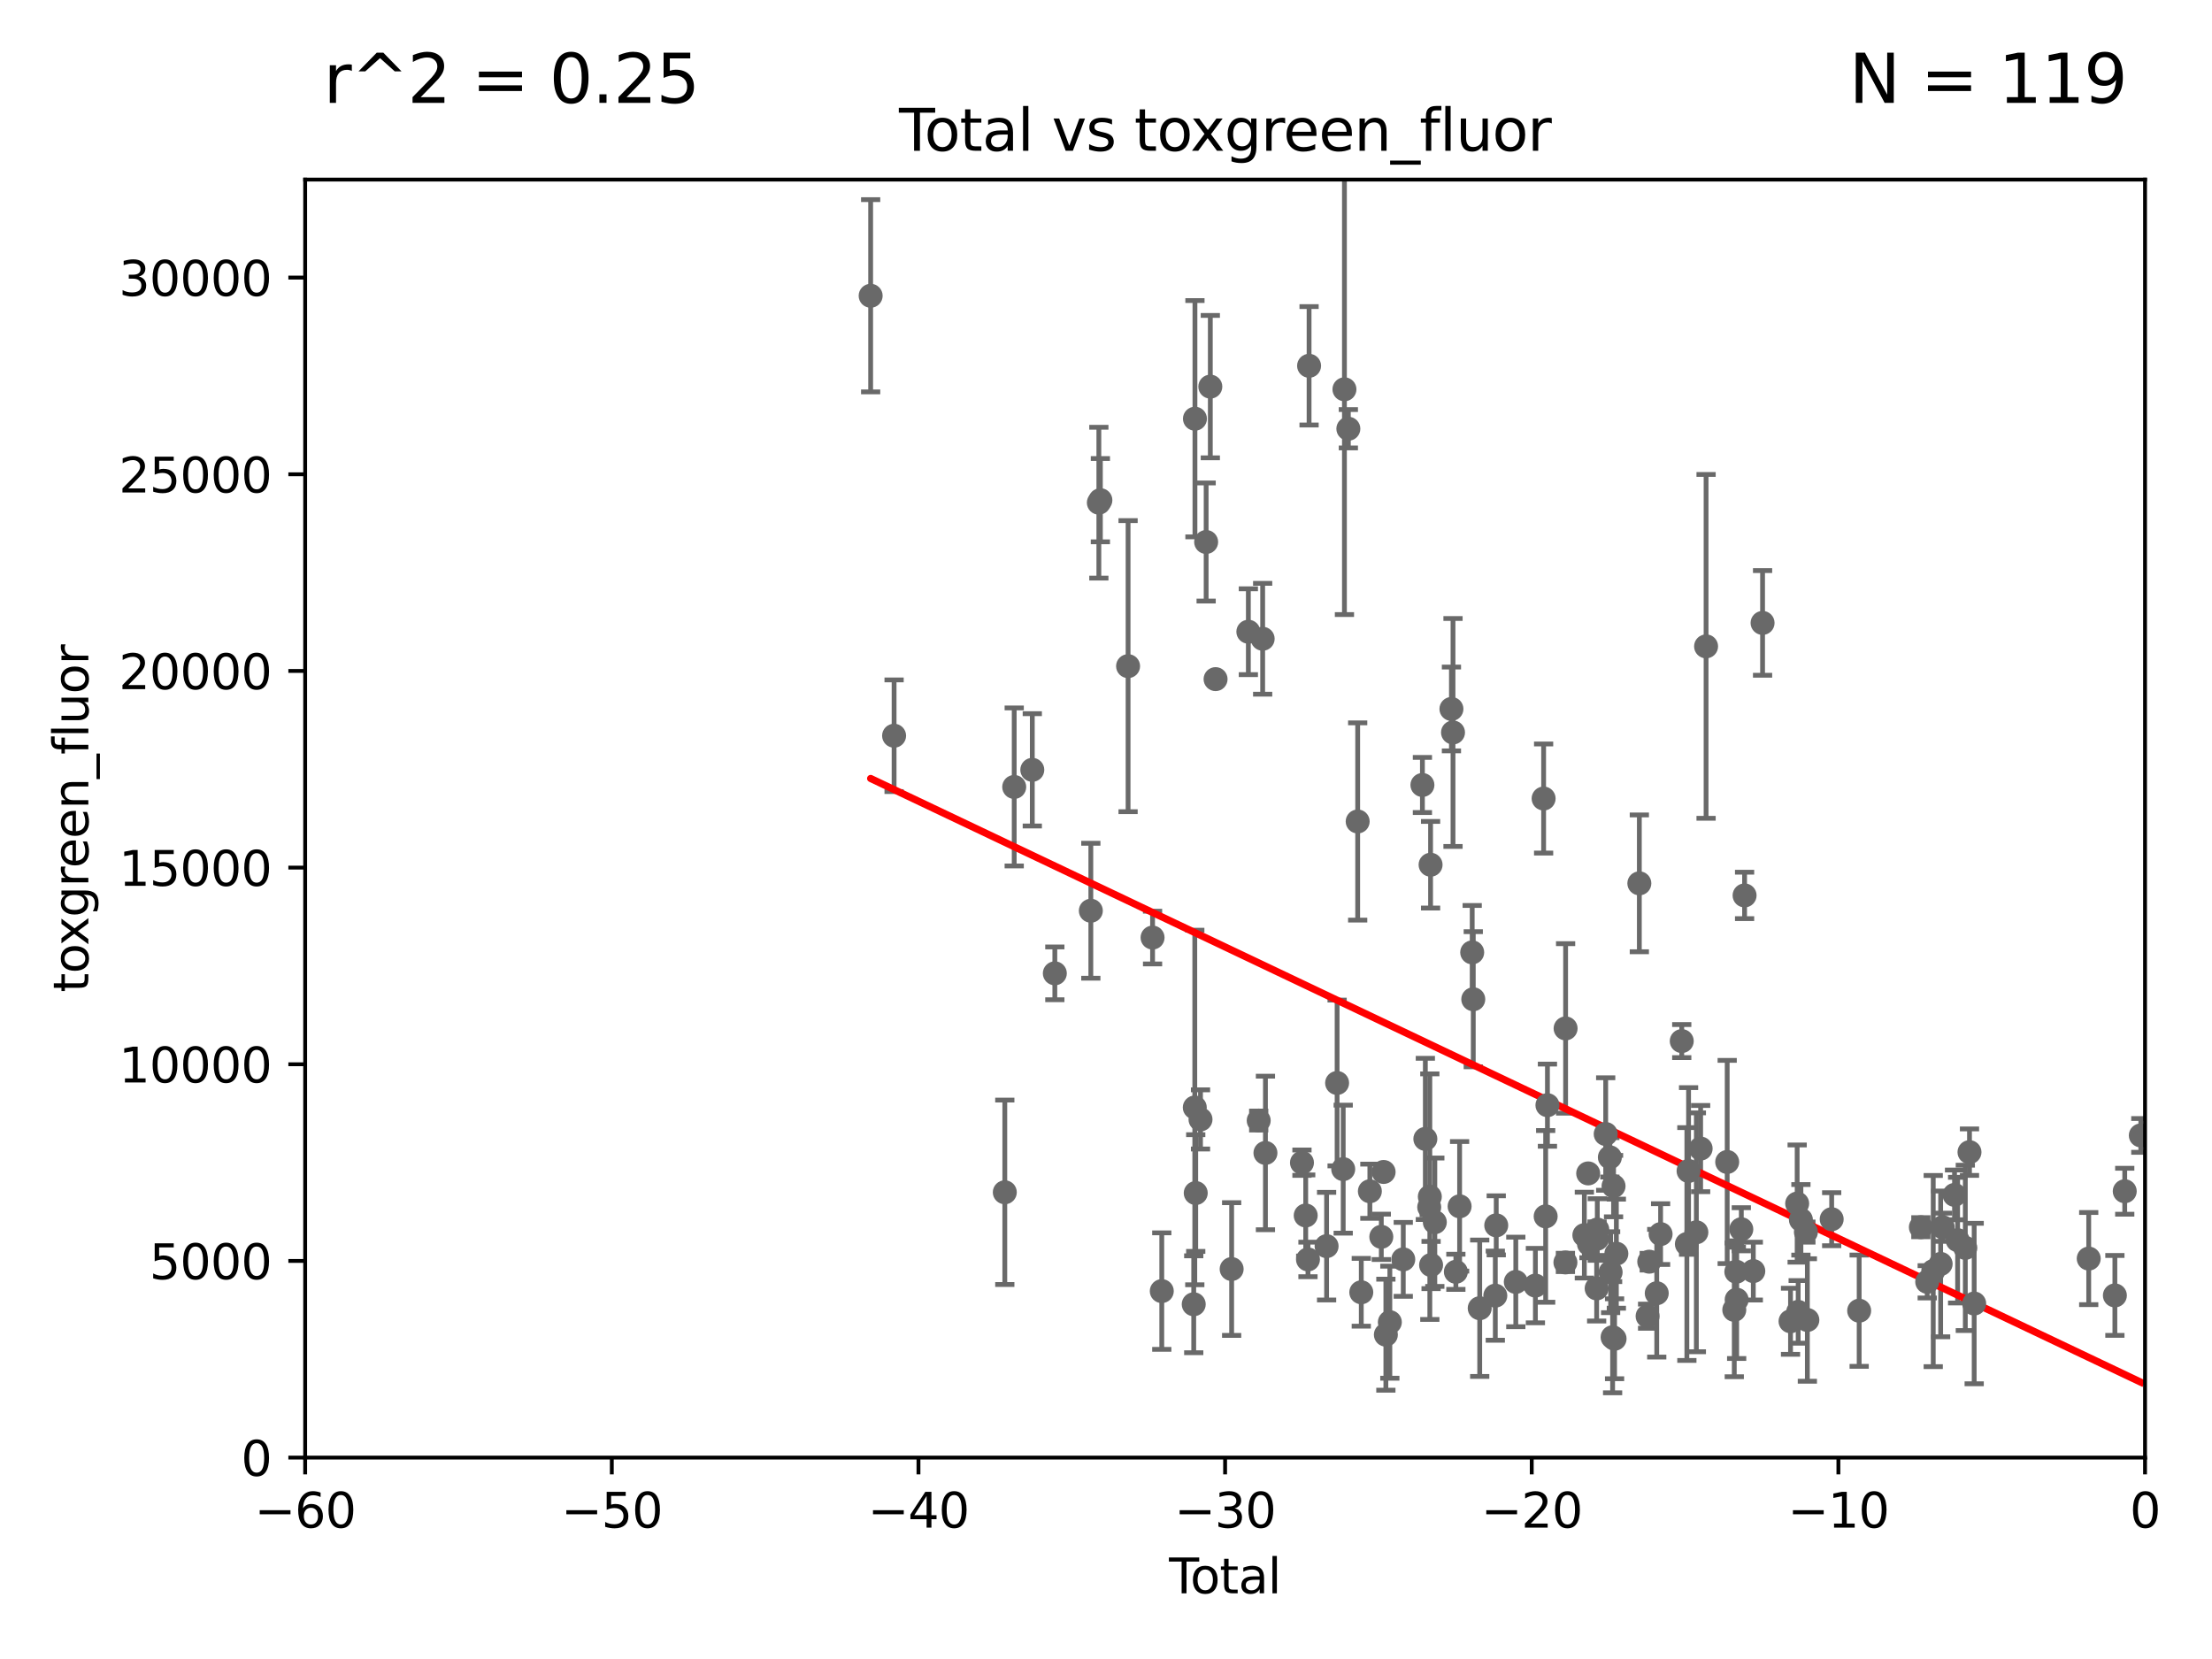 <?xml version="1.0" encoding="utf-8" standalone="no"?>
<!DOCTYPE svg PUBLIC "-//W3C//DTD SVG 1.1//EN"
  "http://www.w3.org/Graphics/SVG/1.1/DTD/svg11.dtd">
<svg xmlns:xlink="http://www.w3.org/1999/xlink" width="460.8pt" height="345.6pt" viewBox="0 0 460.8 345.6" xmlns="http://www.w3.org/2000/svg" version="1.1">
 <defs>
  <style type="text/css">*{stroke-linejoin: round; stroke-linecap: butt}</style>
 </defs>
 <g id="figure_1">
  <g id="patch_1">
   <path d="M 0 345.6 
L 460.8 345.6 
L 460.8 0 
L 0 0 
z
" style="fill: #ffffff"/>
  </g>
  <g id="axes_1">
   <g id="patch_2">
    <path d="M 63.571 303.64 
L 446.85 303.64 
L 446.85 37.411 
L 63.571 37.411 
z
" style="fill: #ffffff"/>
   </g>
   <g id="PathCollection_1">
    <defs>
     <path id="m82c0acfc3a" d="M 0 1.118 
C 0.297 1.118 0.581 1 0.791 0.791 
C 1 0.581 1.118 0.297 1.118 0 
C 1.118 -0.297 1 -0.581 0.791 -0.791 
C 0.581 -1 0.297 -1.118 0 -1.118 
C -0.297 -1.118 -0.581 -1 -0.791 -0.791 
C -1 -0.581 -1.118 -0.297 -1.118 0 
C -1.118 0.297 -1 0.581 -0.791 0.791 
C -0.581 1 -0.297 1.118 0 1.118 
z
" style="stroke: #696969"/>
    </defs>
    <g clip-path="url(#p6362239622)">
     <use xlink:href="#m82c0acfc3a" x="445.969" y="236.528" style="fill: #696969; stroke: #696969"/>
     <use xlink:href="#m82c0acfc3a" x="302.688" y="152.587" style="fill: #696969; stroke: #696969"/>
     <use xlink:href="#m82c0acfc3a" x="303.283" y="264.939" style="fill: #696969; stroke: #696969"/>
     <use xlink:href="#m82c0acfc3a" x="250.087" y="233.194" style="fill: #696969; stroke: #696969"/>
     <use xlink:href="#m82c0acfc3a" x="249.094" y="248.533" style="fill: #696969; stroke: #696969"/>
     <use xlink:href="#m82c0acfc3a" x="248.929" y="87.224" style="fill: #696969; stroke: #696969"/>
     <use xlink:href="#m82c0acfc3a" x="248.897" y="230.708" style="fill: #696969; stroke: #696969"/>
     <use xlink:href="#m82c0acfc3a" x="248.676" y="271.703" style="fill: #696969; stroke: #696969"/>
     <use xlink:href="#m82c0acfc3a" x="304.065" y="251.3" style="fill: #696969; stroke: #696969"/>
     <use xlink:href="#m82c0acfc3a" x="306.686" y="198.398" style="fill: #696969; stroke: #696969"/>
     <use xlink:href="#m82c0acfc3a" x="306.91" y="208.162" style="fill: #696969; stroke: #696969"/>
     <use xlink:href="#m82c0acfc3a" x="308.252" y="272.528" style="fill: #696969; stroke: #696969"/>
     <use xlink:href="#m82c0acfc3a" x="311.5" y="269.909" style="fill: #696969; stroke: #696969"/>
     <use xlink:href="#m82c0acfc3a" x="311.694" y="255.262" style="fill: #696969; stroke: #696969"/>
     <use xlink:href="#m82c0acfc3a" x="242.02" y="268.96" style="fill: #696969; stroke: #696969"/>
     <use xlink:href="#m82c0acfc3a" x="315.769" y="267.05" style="fill: #696969; stroke: #696969"/>
     <use xlink:href="#m82c0acfc3a" x="319.852" y="267.813" style="fill: #696969; stroke: #696969"/>
     <use xlink:href="#m82c0acfc3a" x="321.564" y="166.347" style="fill: #696969; stroke: #696969"/>
     <use xlink:href="#m82c0acfc3a" x="240.101" y="195.312" style="fill: #696969; stroke: #696969"/>
     <use xlink:href="#m82c0acfc3a" x="321.99" y="253.396" style="fill: #696969; stroke: #696969"/>
     <use xlink:href="#m82c0acfc3a" x="322.36" y="230.229" style="fill: #696969; stroke: #696969"/>
     <use xlink:href="#m82c0acfc3a" x="326.144" y="214.236" style="fill: #696969; stroke: #696969"/>
     <use xlink:href="#m82c0acfc3a" x="330.05" y="257.301" style="fill: #696969; stroke: #696969"/>
     <use xlink:href="#m82c0acfc3a" x="330.848" y="244.442" style="fill: #696969; stroke: #696969"/>
     <use xlink:href="#m82c0acfc3a" x="331.015" y="259.13" style="fill: #696969; stroke: #696969"/>
     <use xlink:href="#m82c0acfc3a" x="332.612" y="268.399" style="fill: #696969; stroke: #696969"/>
     <use xlink:href="#m82c0acfc3a" x="332.706" y="258.052" style="fill: #696969; stroke: #696969"/>
     <use xlink:href="#m82c0acfc3a" x="235" y="138.771" style="fill: #696969; stroke: #696969"/>
     <use xlink:href="#m82c0acfc3a" x="251.262" y="112.907" style="fill: #696969; stroke: #696969"/>
     <use xlink:href="#m82c0acfc3a" x="252.132" y="80.541" style="fill: #696969; stroke: #696969"/>
     <use xlink:href="#m82c0acfc3a" x="302.36" y="147.686" style="fill: #696969; stroke: #696969"/>
     <use xlink:href="#m82c0acfc3a" x="298.901" y="254.609" style="fill: #696969; stroke: #696969"/>
     <use xlink:href="#m82c0acfc3a" x="278.544" y="225.604" style="fill: #696969; stroke: #696969"/>
     <use xlink:href="#m82c0acfc3a" x="279.816" y="243.55" style="fill: #696969; stroke: #696969"/>
     <use xlink:href="#m82c0acfc3a" x="280.072" y="81.098" style="fill: #696969; stroke: #696969"/>
     <use xlink:href="#m82c0acfc3a" x="280.887" y="89.315" style="fill: #696969; stroke: #696969"/>
     <use xlink:href="#m82c0acfc3a" x="272.706" y="76.203" style="fill: #696969; stroke: #696969"/>
     <use xlink:href="#m82c0acfc3a" x="272.475" y="262.364" style="fill: #696969; stroke: #696969"/>
     <use xlink:href="#m82c0acfc3a" x="272.003" y="253.207" style="fill: #696969; stroke: #696969"/>
     <use xlink:href="#m82c0acfc3a" x="271.223" y="242.209" style="fill: #696969; stroke: #696969"/>
     <use xlink:href="#m82c0acfc3a" x="282.83" y="171.128" style="fill: #696969; stroke: #696969"/>
     <use xlink:href="#m82c0acfc3a" x="283.58" y="269.208" style="fill: #696969; stroke: #696969"/>
     <use xlink:href="#m82c0acfc3a" x="285.368" y="248.159" style="fill: #696969; stroke: #696969"/>
     <use xlink:href="#m82c0acfc3a" x="287.751" y="257.655" style="fill: #696969; stroke: #696969"/>
     <use xlink:href="#m82c0acfc3a" x="288.231" y="244.141" style="fill: #696969; stroke: #696969"/>
     <use xlink:href="#m82c0acfc3a" x="332.747" y="256.134" style="fill: #696969; stroke: #696969"/>
     <use xlink:href="#m82c0acfc3a" x="263.615" y="240.179" style="fill: #696969; stroke: #696969"/>
     <use xlink:href="#m82c0acfc3a" x="288.702" y="278.042" style="fill: #696969; stroke: #696969"/>
     <use xlink:href="#m82c0acfc3a" x="262.211" y="233.43" style="fill: #696969; stroke: #696969"/>
     <use xlink:href="#m82c0acfc3a" x="289.531" y="275.436" style="fill: #696969; stroke: #696969"/>
     <use xlink:href="#m82c0acfc3a" x="260.055" y="131.6" style="fill: #696969; stroke: #696969"/>
     <use xlink:href="#m82c0acfc3a" x="292.327" y="262.351" style="fill: #696969; stroke: #696969"/>
     <use xlink:href="#m82c0acfc3a" x="296.315" y="163.527" style="fill: #696969; stroke: #696969"/>
     <use xlink:href="#m82c0acfc3a" x="256.574" y="264.365" style="fill: #696969; stroke: #696969"/>
     <use xlink:href="#m82c0acfc3a" x="296.926" y="237.254" style="fill: #696969; stroke: #696969"/>
     <use xlink:href="#m82c0acfc3a" x="297.733" y="251.477" style="fill: #696969; stroke: #696969"/>
     <use xlink:href="#m82c0acfc3a" x="297.859" y="249.289" style="fill: #696969; stroke: #696969"/>
     <use xlink:href="#m82c0acfc3a" x="298.016" y="180.139" style="fill: #696969; stroke: #696969"/>
     <use xlink:href="#m82c0acfc3a" x="298.121" y="263.528" style="fill: #696969; stroke: #696969"/>
     <use xlink:href="#m82c0acfc3a" x="253.226" y="141.474" style="fill: #696969; stroke: #696969"/>
     <use xlink:href="#m82c0acfc3a" x="263.035" y="133.067" style="fill: #696969; stroke: #696969"/>
     <use xlink:href="#m82c0acfc3a" x="334.495" y="236.236" style="fill: #696969; stroke: #696969"/>
     <use xlink:href="#m82c0acfc3a" x="326.104" y="262.988" style="fill: #696969; stroke: #696969"/>
     <use xlink:href="#m82c0acfc3a" x="362.747" y="256.075" style="fill: #696969; stroke: #696969"/>
     <use xlink:href="#m82c0acfc3a" x="376.2" y="256.665" style="fill: #696969; stroke: #696969"/>
     <use xlink:href="#m82c0acfc3a" x="375.164" y="254.107" style="fill: #696969; stroke: #696969"/>
     <use xlink:href="#m82c0acfc3a" x="374.593" y="273.289" style="fill: #696969; stroke: #696969"/>
     <use xlink:href="#m82c0acfc3a" x="374.382" y="250.723" style="fill: #696969; stroke: #696969"/>
     <use xlink:href="#m82c0acfc3a" x="373" y="275.246" style="fill: #696969; stroke: #696969"/>
     <use xlink:href="#m82c0acfc3a" x="367.176" y="129.766" style="fill: #696969; stroke: #696969"/>
     <use xlink:href="#m82c0acfc3a" x="376.507" y="274.977" style="fill: #696969; stroke: #696969"/>
     <use xlink:href="#m82c0acfc3a" x="365.245" y="264.79" style="fill: #696969; stroke: #696969"/>
     <use xlink:href="#m82c0acfc3a" x="335.364" y="241.093" style="fill: #696969; stroke: #696969"/>
     <use xlink:href="#m82c0acfc3a" x="361.779" y="270.748" style="fill: #696969; stroke: #696969"/>
     <use xlink:href="#m82c0acfc3a" x="361.709" y="264.925" style="fill: #696969; stroke: #696969"/>
     <use xlink:href="#m82c0acfc3a" x="209.319" y="248.374" style="fill: #696969; stroke: #696969"/>
     <use xlink:href="#m82c0acfc3a" x="361.282" y="272.869" style="fill: #696969; stroke: #696969"/>
     <use xlink:href="#m82c0acfc3a" x="359.807" y="242.059" style="fill: #696969; stroke: #696969"/>
     <use xlink:href="#m82c0acfc3a" x="363.429" y="186.533" style="fill: #696969; stroke: #696969"/>
     <use xlink:href="#m82c0acfc3a" x="211.279" y="163.937" style="fill: #696969; stroke: #696969"/>
     <use xlink:href="#m82c0acfc3a" x="381.573" y="253.983" style="fill: #696969; stroke: #696969"/>
     <use xlink:href="#m82c0acfc3a" x="400.151" y="255.65" style="fill: #696969; stroke: #696969"/>
     <use xlink:href="#m82c0acfc3a" x="442.623" y="248.157" style="fill: #696969; stroke: #696969"/>
     <use xlink:href="#m82c0acfc3a" x="440.569" y="269.861" style="fill: #696969; stroke: #696969"/>
     <use xlink:href="#m82c0acfc3a" x="435.119" y="262.185" style="fill: #696969; stroke: #696969"/>
     <use xlink:href="#m82c0acfc3a" x="411.259" y="271.55" style="fill: #696969; stroke: #696969"/>
     <use xlink:href="#m82c0acfc3a" x="410.281" y="240.015" style="fill: #696969; stroke: #696969"/>
     <use xlink:href="#m82c0acfc3a" x="409.412" y="259.956" style="fill: #696969; stroke: #696969"/>
     <use xlink:href="#m82c0acfc3a" x="387.298" y="273.043" style="fill: #696969; stroke: #696969"/>
     <use xlink:href="#m82c0acfc3a" x="181.373" y="61.614" style="fill: #696969; stroke: #696969"/>
     <use xlink:href="#m82c0acfc3a" x="407.166" y="248.92" style="fill: #696969; stroke: #696969"/>
     <use xlink:href="#m82c0acfc3a" x="404.709" y="255.657" style="fill: #696969; stroke: #696969"/>
     <use xlink:href="#m82c0acfc3a" x="186.256" y="153.265" style="fill: #696969; stroke: #696969"/>
     <use xlink:href="#m82c0acfc3a" x="404.273" y="263.297" style="fill: #696969; stroke: #696969"/>
     <use xlink:href="#m82c0acfc3a" x="402.729" y="264.785" style="fill: #696969; stroke: #696969"/>
     <use xlink:href="#m82c0acfc3a" x="401.474" y="267.025" style="fill: #696969; stroke: #696969"/>
     <use xlink:href="#m82c0acfc3a" x="407.808" y="258.348" style="fill: #696969; stroke: #696969"/>
     <use xlink:href="#m82c0acfc3a" x="215.047" y="160.369" style="fill: #696969; stroke: #696969"/>
     <use xlink:href="#m82c0acfc3a" x="276.354" y="259.598" style="fill: #696969; stroke: #696969"/>
     <use xlink:href="#m82c0acfc3a" x="354.273" y="239.269" style="fill: #696969; stroke: #696969"/>
     <use xlink:href="#m82c0acfc3a" x="229.229" y="104.195" style="fill: #696969; stroke: #696969"/>
     <use xlink:href="#m82c0acfc3a" x="335.522" y="265.024" style="fill: #696969; stroke: #696969"/>
     <use xlink:href="#m82c0acfc3a" x="228.911" y="104.719" style="fill: #696969; stroke: #696969"/>
     <use xlink:href="#m82c0acfc3a" x="227.24" y="189.723" style="fill: #696969; stroke: #696969"/>
     <use xlink:href="#m82c0acfc3a" x="335.936" y="278.562" style="fill: #696969; stroke: #696969"/>
     <use xlink:href="#m82c0acfc3a" x="336.132" y="247.088" style="fill: #696969; stroke: #696969"/>
     <use xlink:href="#m82c0acfc3a" x="336.346" y="278.888" style="fill: #696969; stroke: #696969"/>
     <use xlink:href="#m82c0acfc3a" x="336.718" y="261.162" style="fill: #696969; stroke: #696969"/>
     <use xlink:href="#m82c0acfc3a" x="341.505" y="184.016" style="fill: #696969; stroke: #696969"/>
     <use xlink:href="#m82c0acfc3a" x="343.226" y="274.183" style="fill: #696969; stroke: #696969"/>
     <use xlink:href="#m82c0acfc3a" x="343.568" y="262.831" style="fill: #696969; stroke: #696969"/>
     <use xlink:href="#m82c0acfc3a" x="355.407" y="134.651" style="fill: #696969; stroke: #696969"/>
     <use xlink:href="#m82c0acfc3a" x="345.933" y="257.085" style="fill: #696969; stroke: #696969"/>
     <use xlink:href="#m82c0acfc3a" x="350.339" y="216.876" style="fill: #696969; stroke: #696969"/>
     <use xlink:href="#m82c0acfc3a" x="345.131" y="269.406" style="fill: #696969; stroke: #696969"/>
     <use xlink:href="#m82c0acfc3a" x="351.406" y="259.154" style="fill: #696969; stroke: #696969"/>
     <use xlink:href="#m82c0acfc3a" x="353.384" y="256.709" style="fill: #696969; stroke: #696969"/>
     <use xlink:href="#m82c0acfc3a" x="351.76" y="243.935" style="fill: #696969; stroke: #696969"/>
     <use xlink:href="#m82c0acfc3a" x="219.741" y="202.764" style="fill: #696969; stroke: #696969"/>
    </g>
   </g>
   <g id="matplotlib.axis_1">
    <g id="xtick_1">
     <g id="line2d_1">
      <defs>
       <path id="m3417cad865" d="M 0 0 
L 0 3.5 
" style="stroke: #000000; stroke-width: 0.8"/>
      </defs>
      <g>
       <use xlink:href="#m3417cad865" x="63.571" y="303.64" style="stroke: #000000; stroke-width: 0.8"/>
      </g>
     </g>
     <g id="text_1">
      <!-- −60 -->
      <g transform="translate(53.019 318.238)scale(0.1 -0.1)">
       <defs>
        <path id="DejaVuSans-2212" d="M 678 2272 
L 4684 2272 
L 4684 1741 
L 678 1741 
L 678 2272 
z
" transform="scale(0.016)"/>
        <path id="DejaVuSans-36" d="M 2113 2584 
Q 1688 2584 1439 2293 
Q 1191 2003 1191 1497 
Q 1191 994 1439 701 
Q 1688 409 2113 409 
Q 2538 409 2786 701 
Q 3034 994 3034 1497 
Q 3034 2003 2786 2293 
Q 2538 2584 2113 2584 
z
M 3366 4563 
L 3366 3988 
Q 3128 4100 2886 4159 
Q 2644 4219 2406 4219 
Q 1781 4219 1451 3797 
Q 1122 3375 1075 2522 
Q 1259 2794 1537 2939 
Q 1816 3084 2150 3084 
Q 2853 3084 3261 2657 
Q 3669 2231 3669 1497 
Q 3669 778 3244 343 
Q 2819 -91 2113 -91 
Q 1303 -91 875 529 
Q 447 1150 447 2328 
Q 447 3434 972 4092 
Q 1497 4750 2381 4750 
Q 2619 4750 2861 4703 
Q 3103 4656 3366 4563 
z
" transform="scale(0.016)"/>
        <path id="DejaVuSans-30" d="M 2034 4250 
Q 1547 4250 1301 3770 
Q 1056 3291 1056 2328 
Q 1056 1369 1301 889 
Q 1547 409 2034 409 
Q 2525 409 2770 889 
Q 3016 1369 3016 2328 
Q 3016 3291 2770 3770 
Q 2525 4250 2034 4250 
z
M 2034 4750 
Q 2819 4750 3233 4129 
Q 3647 3509 3647 2328 
Q 3647 1150 3233 529 
Q 2819 -91 2034 -91 
Q 1250 -91 836 529 
Q 422 1150 422 2328 
Q 422 3509 836 4129 
Q 1250 4750 2034 4750 
z
" transform="scale(0.016)"/>
       </defs>
       <use xlink:href="#DejaVuSans-2212"/>
       <use xlink:href="#DejaVuSans-36" x="83.789"/>
       <use xlink:href="#DejaVuSans-30" x="147.412"/>
      </g>
     </g>
    </g>
    <g id="xtick_2">
     <g id="line2d_2">
      <g>
       <use xlink:href="#m3417cad865" x="127.451" y="303.64" style="stroke: #000000; stroke-width: 0.8"/>
      </g>
     </g>
     <g id="text_2">
      <!-- −50 -->
      <g transform="translate(116.899 318.238)scale(0.1 -0.1)">
       <defs>
        <path id="DejaVuSans-35" d="M 691 4666 
L 3169 4666 
L 3169 4134 
L 1269 4134 
L 1269 2991 
Q 1406 3038 1543 3061 
Q 1681 3084 1819 3084 
Q 2600 3084 3056 2656 
Q 3513 2228 3513 1497 
Q 3513 744 3044 326 
Q 2575 -91 1722 -91 
Q 1428 -91 1123 -41 
Q 819 9 494 109 
L 494 744 
Q 775 591 1075 516 
Q 1375 441 1709 441 
Q 2250 441 2565 725 
Q 2881 1009 2881 1497 
Q 2881 1984 2565 2268 
Q 2250 2553 1709 2553 
Q 1456 2553 1204 2497 
Q 953 2441 691 2322 
L 691 4666 
z
" transform="scale(0.016)"/>
       </defs>
       <use xlink:href="#DejaVuSans-2212"/>
       <use xlink:href="#DejaVuSans-35" x="83.789"/>
       <use xlink:href="#DejaVuSans-30" x="147.412"/>
      </g>
     </g>
    </g>
    <g id="xtick_3">
     <g id="line2d_3">
      <g>
       <use xlink:href="#m3417cad865" x="191.331" y="303.64" style="stroke: #000000; stroke-width: 0.8"/>
      </g>
     </g>
     <g id="text_3">
      <!-- −40 -->
      <g transform="translate(180.778 318.238)scale(0.1 -0.1)">
       <defs>
        <path id="DejaVuSans-34" d="M 2419 4116 
L 825 1625 
L 2419 1625 
L 2419 4116 
z
M 2253 4666 
L 3047 4666 
L 3047 1625 
L 3713 1625 
L 3713 1100 
L 3047 1100 
L 3047 0 
L 2419 0 
L 2419 1100 
L 313 1100 
L 313 1709 
L 2253 4666 
z
" transform="scale(0.016)"/>
       </defs>
       <use xlink:href="#DejaVuSans-2212"/>
       <use xlink:href="#DejaVuSans-34" x="83.789"/>
       <use xlink:href="#DejaVuSans-30" x="147.412"/>
      </g>
     </g>
    </g>
    <g id="xtick_4">
     <g id="line2d_4">
      <g>
       <use xlink:href="#m3417cad865" x="255.211" y="303.64" style="stroke: #000000; stroke-width: 0.8"/>
      </g>
     </g>
     <g id="text_4">
      <!-- −30 -->
      <g transform="translate(244.658 318.238)scale(0.1 -0.1)">
       <defs>
        <path id="DejaVuSans-33" d="M 2597 2516 
Q 3050 2419 3304 2112 
Q 3559 1806 3559 1356 
Q 3559 666 3084 287 
Q 2609 -91 1734 -91 
Q 1441 -91 1130 -33 
Q 819 25 488 141 
L 488 750 
Q 750 597 1062 519 
Q 1375 441 1716 441 
Q 2309 441 2620 675 
Q 2931 909 2931 1356 
Q 2931 1769 2642 2001 
Q 2353 2234 1838 2234 
L 1294 2234 
L 1294 2753 
L 1863 2753 
Q 2328 2753 2575 2939 
Q 2822 3125 2822 3475 
Q 2822 3834 2567 4026 
Q 2313 4219 1838 4219 
Q 1578 4219 1281 4162 
Q 984 4106 628 3988 
L 628 4550 
Q 988 4650 1302 4700 
Q 1616 4750 1894 4750 
Q 2613 4750 3031 4423 
Q 3450 4097 3450 3541 
Q 3450 3153 3228 2886 
Q 3006 2619 2597 2516 
z
" transform="scale(0.016)"/>
       </defs>
       <use xlink:href="#DejaVuSans-2212"/>
       <use xlink:href="#DejaVuSans-33" x="83.789"/>
       <use xlink:href="#DejaVuSans-30" x="147.412"/>
      </g>
     </g>
    </g>
    <g id="xtick_5">
     <g id="line2d_5">
      <g>
       <use xlink:href="#m3417cad865" x="319.09" y="303.64" style="stroke: #000000; stroke-width: 0.8"/>
      </g>
     </g>
     <g id="text_5">
      <!-- −20 -->
      <g transform="translate(308.538 318.238)scale(0.1 -0.1)">
       <defs>
        <path id="DejaVuSans-32" d="M 1228 531 
L 3431 531 
L 3431 0 
L 469 0 
L 469 531 
Q 828 903 1448 1529 
Q 2069 2156 2228 2338 
Q 2531 2678 2651 2914 
Q 2772 3150 2772 3378 
Q 2772 3750 2511 3984 
Q 2250 4219 1831 4219 
Q 1534 4219 1204 4116 
Q 875 4013 500 3803 
L 500 4441 
Q 881 4594 1212 4672 
Q 1544 4750 1819 4750 
Q 2544 4750 2975 4387 
Q 3406 4025 3406 3419 
Q 3406 3131 3298 2873 
Q 3191 2616 2906 2266 
Q 2828 2175 2409 1742 
Q 1991 1309 1228 531 
z
" transform="scale(0.016)"/>
       </defs>
       <use xlink:href="#DejaVuSans-2212"/>
       <use xlink:href="#DejaVuSans-32" x="83.789"/>
       <use xlink:href="#DejaVuSans-30" x="147.412"/>
      </g>
     </g>
    </g>
    <g id="xtick_6">
     <g id="line2d_6">
      <g>
       <use xlink:href="#m3417cad865" x="382.97" y="303.64" style="stroke: #000000; stroke-width: 0.8"/>
      </g>
     </g>
     <g id="text_6">
      <!-- −10 -->
      <g transform="translate(372.418 318.238)scale(0.1 -0.1)">
       <defs>
        <path id="DejaVuSans-31" d="M 794 531 
L 1825 531 
L 1825 4091 
L 703 3866 
L 703 4441 
L 1819 4666 
L 2450 4666 
L 2450 531 
L 3481 531 
L 3481 0 
L 794 0 
L 794 531 
z
" transform="scale(0.016)"/>
       </defs>
       <use xlink:href="#DejaVuSans-2212"/>
       <use xlink:href="#DejaVuSans-31" x="83.789"/>
       <use xlink:href="#DejaVuSans-30" x="147.412"/>
      </g>
     </g>
    </g>
    <g id="xtick_7">
     <g id="line2d_7">
      <g>
       <use xlink:href="#m3417cad865" x="446.85" y="303.64" style="stroke: #000000; stroke-width: 0.8"/>
      </g>
     </g>
     <g id="text_7">
      <!-- 0 -->
      <g transform="translate(443.669 318.238)scale(0.1 -0.1)">
       <use xlink:href="#DejaVuSans-30"/>
      </g>
     </g>
    </g>
    <g id="text_8">
     <!-- Total -->
     <g transform="translate(243.534 331.917)scale(0.1 -0.1)">
      <defs>
       <path id="DejaVuSans-54" d="M -19 4666 
L 3928 4666 
L 3928 4134 
L 2272 4134 
L 2272 0 
L 1638 0 
L 1638 4134 
L -19 4134 
L -19 4666 
z
" transform="scale(0.016)"/>
       <path id="DejaVuSans-6f" d="M 1959 3097 
Q 1497 3097 1228 2736 
Q 959 2375 959 1747 
Q 959 1119 1226 758 
Q 1494 397 1959 397 
Q 2419 397 2687 759 
Q 2956 1122 2956 1747 
Q 2956 2369 2687 2733 
Q 2419 3097 1959 3097 
z
M 1959 3584 
Q 2709 3584 3137 3096 
Q 3566 2609 3566 1747 
Q 3566 888 3137 398 
Q 2709 -91 1959 -91 
Q 1206 -91 779 398 
Q 353 888 353 1747 
Q 353 2609 779 3096 
Q 1206 3584 1959 3584 
z
" transform="scale(0.016)"/>
       <path id="DejaVuSans-74" d="M 1172 4494 
L 1172 3500 
L 2356 3500 
L 2356 3053 
L 1172 3053 
L 1172 1153 
Q 1172 725 1289 603 
Q 1406 481 1766 481 
L 2356 481 
L 2356 0 
L 1766 0 
Q 1100 0 847 248 
Q 594 497 594 1153 
L 594 3053 
L 172 3053 
L 172 3500 
L 594 3500 
L 594 4494 
L 1172 4494 
z
" transform="scale(0.016)"/>
       <path id="DejaVuSans-61" d="M 2194 1759 
Q 1497 1759 1228 1600 
Q 959 1441 959 1056 
Q 959 750 1161 570 
Q 1363 391 1709 391 
Q 2188 391 2477 730 
Q 2766 1069 2766 1631 
L 2766 1759 
L 2194 1759 
z
M 3341 1997 
L 3341 0 
L 2766 0 
L 2766 531 
Q 2569 213 2275 61 
Q 1981 -91 1556 -91 
Q 1019 -91 701 211 
Q 384 513 384 1019 
Q 384 1609 779 1909 
Q 1175 2209 1959 2209 
L 2766 2209 
L 2766 2266 
Q 2766 2663 2505 2880 
Q 2244 3097 1772 3097 
Q 1472 3097 1187 3025 
Q 903 2953 641 2809 
L 641 3341 
Q 956 3463 1253 3523 
Q 1550 3584 1831 3584 
Q 2591 3584 2966 3190 
Q 3341 2797 3341 1997 
z
" transform="scale(0.016)"/>
       <path id="DejaVuSans-6c" d="M 603 4863 
L 1178 4863 
L 1178 0 
L 603 0 
L 603 4863 
z
" transform="scale(0.016)"/>
      </defs>
      <use xlink:href="#DejaVuSans-54"/>
      <use xlink:href="#DejaVuSans-6f" x="44.084"/>
      <use xlink:href="#DejaVuSans-74" x="105.266"/>
      <use xlink:href="#DejaVuSans-61" x="144.475"/>
      <use xlink:href="#DejaVuSans-6c" x="205.754"/>
     </g>
    </g>
   </g>
   <g id="matplotlib.axis_2">
    <g id="ytick_1">
     <g id="line2d_8">
      <defs>
       <path id="mbfb9177b59" d="M 0 0 
L -3.5 0 
" style="stroke: #000000; stroke-width: 0.8"/>
      </defs>
      <g>
       <use xlink:href="#mbfb9177b59" x="63.571" y="303.64" style="stroke: #000000; stroke-width: 0.8"/>
      </g>
     </g>
     <g id="text_9">
      <!-- 0 -->
      <g transform="translate(50.209 307.439)scale(0.1 -0.1)">
       <use xlink:href="#DejaVuSans-30"/>
      </g>
     </g>
    </g>
    <g id="ytick_2">
     <g id="line2d_9">
      <g>
       <use xlink:href="#mbfb9177b59" x="63.571" y="262.671" style="stroke: #000000; stroke-width: 0.8"/>
      </g>
     </g>
     <g id="text_10">
      <!-- 5000 -->
      <g transform="translate(31.121 266.471)scale(0.1 -0.1)">
       <use xlink:href="#DejaVuSans-35"/>
       <use xlink:href="#DejaVuSans-30" x="63.623"/>
       <use xlink:href="#DejaVuSans-30" x="127.246"/>
       <use xlink:href="#DejaVuSans-30" x="190.869"/>
      </g>
     </g>
    </g>
    <g id="ytick_3">
     <g id="line2d_10">
      <g>
       <use xlink:href="#mbfb9177b59" x="63.571" y="221.703" style="stroke: #000000; stroke-width: 0.8"/>
      </g>
     </g>
     <g id="text_11">
      <!-- 10000 -->
      <g transform="translate(24.759 225.502)scale(0.1 -0.1)">
       <use xlink:href="#DejaVuSans-31"/>
       <use xlink:href="#DejaVuSans-30" x="63.623"/>
       <use xlink:href="#DejaVuSans-30" x="127.246"/>
       <use xlink:href="#DejaVuSans-30" x="190.869"/>
       <use xlink:href="#DejaVuSans-30" x="254.492"/>
      </g>
     </g>
    </g>
    <g id="ytick_4">
     <g id="line2d_11">
      <g>
       <use xlink:href="#mbfb9177b59" x="63.571" y="180.734" style="stroke: #000000; stroke-width: 0.8"/>
      </g>
     </g>
     <g id="text_12">
      <!-- 15000 -->
      <g transform="translate(24.759 184.533)scale(0.1 -0.1)">
       <use xlink:href="#DejaVuSans-31"/>
       <use xlink:href="#DejaVuSans-35" x="63.623"/>
       <use xlink:href="#DejaVuSans-30" x="127.246"/>
       <use xlink:href="#DejaVuSans-30" x="190.869"/>
       <use xlink:href="#DejaVuSans-30" x="254.492"/>
      </g>
     </g>
    </g>
    <g id="ytick_5">
     <g id="line2d_12">
      <g>
       <use xlink:href="#mbfb9177b59" x="63.571" y="139.765" style="stroke: #000000; stroke-width: 0.8"/>
      </g>
     </g>
     <g id="text_13">
      <!-- 20000 -->
      <g transform="translate(24.759 143.565)scale(0.1 -0.1)">
       <use xlink:href="#DejaVuSans-32"/>
       <use xlink:href="#DejaVuSans-30" x="63.623"/>
       <use xlink:href="#DejaVuSans-30" x="127.246"/>
       <use xlink:href="#DejaVuSans-30" x="190.869"/>
       <use xlink:href="#DejaVuSans-30" x="254.492"/>
      </g>
     </g>
    </g>
    <g id="ytick_6">
     <g id="line2d_13">
      <g>
       <use xlink:href="#mbfb9177b59" x="63.571" y="98.797" style="stroke: #000000; stroke-width: 0.8"/>
      </g>
     </g>
     <g id="text_14">
      <!-- 25000 -->
      <g transform="translate(24.759 102.596)scale(0.1 -0.1)">
       <use xlink:href="#DejaVuSans-32"/>
       <use xlink:href="#DejaVuSans-35" x="63.623"/>
       <use xlink:href="#DejaVuSans-30" x="127.246"/>
       <use xlink:href="#DejaVuSans-30" x="190.869"/>
       <use xlink:href="#DejaVuSans-30" x="254.492"/>
      </g>
     </g>
    </g>
    <g id="ytick_7">
     <g id="line2d_14">
      <g>
       <use xlink:href="#mbfb9177b59" x="63.571" y="57.828" style="stroke: #000000; stroke-width: 0.8"/>
      </g>
     </g>
     <g id="text_15">
      <!-- 30000 -->
      <g transform="translate(24.759 61.627)scale(0.1 -0.1)">
       <use xlink:href="#DejaVuSans-33"/>
       <use xlink:href="#DejaVuSans-30" x="63.623"/>
       <use xlink:href="#DejaVuSans-30" x="127.246"/>
       <use xlink:href="#DejaVuSans-30" x="190.869"/>
       <use xlink:href="#DejaVuSans-30" x="254.492"/>
      </g>
     </g>
    </g>
    <g id="text_16">
     <!-- toxgreen_fluor -->
     <g transform="translate(18.401 206.72)rotate(-90)scale(0.1 -0.1)">
      <defs>
       <path id="DejaVuSans-78" d="M 3513 3500 
L 2247 1797 
L 3578 0 
L 2900 0 
L 1881 1375 
L 863 0 
L 184 0 
L 1544 1831 
L 300 3500 
L 978 3500 
L 1906 2253 
L 2834 3500 
L 3513 3500 
z
" transform="scale(0.016)"/>
       <path id="DejaVuSans-67" d="M 2906 1791 
Q 2906 2416 2648 2759 
Q 2391 3103 1925 3103 
Q 1463 3103 1205 2759 
Q 947 2416 947 1791 
Q 947 1169 1205 825 
Q 1463 481 1925 481 
Q 2391 481 2648 825 
Q 2906 1169 2906 1791 
z
M 3481 434 
Q 3481 -459 3084 -895 
Q 2688 -1331 1869 -1331 
Q 1566 -1331 1297 -1286 
Q 1028 -1241 775 -1147 
L 775 -588 
Q 1028 -725 1275 -790 
Q 1522 -856 1778 -856 
Q 2344 -856 2625 -561 
Q 2906 -266 2906 331 
L 2906 616 
Q 2728 306 2450 153 
Q 2172 0 1784 0 
Q 1141 0 747 490 
Q 353 981 353 1791 
Q 353 2603 747 3093 
Q 1141 3584 1784 3584 
Q 2172 3584 2450 3431 
Q 2728 3278 2906 2969 
L 2906 3500 
L 3481 3500 
L 3481 434 
z
" transform="scale(0.016)"/>
       <path id="DejaVuSans-72" d="M 2631 2963 
Q 2534 3019 2420 3045 
Q 2306 3072 2169 3072 
Q 1681 3072 1420 2755 
Q 1159 2438 1159 1844 
L 1159 0 
L 581 0 
L 581 3500 
L 1159 3500 
L 1159 2956 
Q 1341 3275 1631 3429 
Q 1922 3584 2338 3584 
Q 2397 3584 2469 3576 
Q 2541 3569 2628 3553 
L 2631 2963 
z
" transform="scale(0.016)"/>
       <path id="DejaVuSans-65" d="M 3597 1894 
L 3597 1613 
L 953 1613 
Q 991 1019 1311 708 
Q 1631 397 2203 397 
Q 2534 397 2845 478 
Q 3156 559 3463 722 
L 3463 178 
Q 3153 47 2828 -22 
Q 2503 -91 2169 -91 
Q 1331 -91 842 396 
Q 353 884 353 1716 
Q 353 2575 817 3079 
Q 1281 3584 2069 3584 
Q 2775 3584 3186 3129 
Q 3597 2675 3597 1894 
z
M 3022 2063 
Q 3016 2534 2758 2815 
Q 2500 3097 2075 3097 
Q 1594 3097 1305 2825 
Q 1016 2553 972 2059 
L 3022 2063 
z
" transform="scale(0.016)"/>
       <path id="DejaVuSans-6e" d="M 3513 2113 
L 3513 0 
L 2938 0 
L 2938 2094 
Q 2938 2591 2744 2837 
Q 2550 3084 2163 3084 
Q 1697 3084 1428 2787 
Q 1159 2491 1159 1978 
L 1159 0 
L 581 0 
L 581 3500 
L 1159 3500 
L 1159 2956 
Q 1366 3272 1645 3428 
Q 1925 3584 2291 3584 
Q 2894 3584 3203 3211 
Q 3513 2838 3513 2113 
z
" transform="scale(0.016)"/>
       <path id="DejaVuSans-5f" d="M 3263 -1063 
L 3263 -1509 
L -63 -1509 
L -63 -1063 
L 3263 -1063 
z
" transform="scale(0.016)"/>
       <path id="DejaVuSans-66" d="M 2375 4863 
L 2375 4384 
L 1825 4384 
Q 1516 4384 1395 4259 
Q 1275 4134 1275 3809 
L 1275 3500 
L 2222 3500 
L 2222 3053 
L 1275 3053 
L 1275 0 
L 697 0 
L 697 3053 
L 147 3053 
L 147 3500 
L 697 3500 
L 697 3744 
Q 697 4328 969 4595 
Q 1241 4863 1831 4863 
L 2375 4863 
z
" transform="scale(0.016)"/>
       <path id="DejaVuSans-75" d="M 544 1381 
L 544 3500 
L 1119 3500 
L 1119 1403 
Q 1119 906 1312 657 
Q 1506 409 1894 409 
Q 2359 409 2629 706 
Q 2900 1003 2900 1516 
L 2900 3500 
L 3475 3500 
L 3475 0 
L 2900 0 
L 2900 538 
Q 2691 219 2414 64 
Q 2138 -91 1772 -91 
Q 1169 -91 856 284 
Q 544 659 544 1381 
z
M 1991 3584 
L 1991 3584 
z
" transform="scale(0.016)"/>
      </defs>
      <use xlink:href="#DejaVuSans-74"/>
      <use xlink:href="#DejaVuSans-6f" x="39.209"/>
      <use xlink:href="#DejaVuSans-78" x="97.266"/>
      <use xlink:href="#DejaVuSans-67" x="156.445"/>
      <use xlink:href="#DejaVuSans-72" x="219.922"/>
      <use xlink:href="#DejaVuSans-65" x="258.785"/>
      <use xlink:href="#DejaVuSans-65" x="320.309"/>
      <use xlink:href="#DejaVuSans-6e" x="381.832"/>
      <use xlink:href="#DejaVuSans-5f" x="445.211"/>
      <use xlink:href="#DejaVuSans-66" x="495.211"/>
      <use xlink:href="#DejaVuSans-6c" x="530.416"/>
      <use xlink:href="#DejaVuSans-75" x="558.199"/>
      <use xlink:href="#DejaVuSans-6f" x="621.578"/>
      <use xlink:href="#DejaVuSans-72" x="682.76"/>
     </g>
    </g>
   </g>
   <g id="LineCollection_1">
    <path d="M 445.969 240.048 
L 445.969 233.008 
" clip-path="url(#p6362239622)" style="fill: none; stroke: #696969"/>
    <path d="M 302.688 176.329 
L 302.688 128.846 
" clip-path="url(#p6362239622)" style="fill: none; stroke: #696969"/>
    <path d="M 303.283 268.602 
L 303.283 261.276 
" clip-path="url(#p6362239622)" style="fill: none; stroke: #696969"/>
    <path d="M 250.087 239.357 
L 250.087 227.031 
" clip-path="url(#p6362239622)" style="fill: none; stroke: #696969"/>
    <path d="M 249.094 260.69 
L 249.094 236.376 
" clip-path="url(#p6362239622)" style="fill: none; stroke: #696969"/>
    <path d="M 248.929 111.836 
L 248.929 62.613 
" clip-path="url(#p6362239622)" style="fill: none; stroke: #696969"/>
    <path d="M 248.897 267.637 
L 248.897 193.779 
" clip-path="url(#p6362239622)" style="fill: none; stroke: #696969"/>
    <path d="M 248.676 281.793 
L 248.676 261.613 
" clip-path="url(#p6362239622)" style="fill: none; stroke: #696969"/>
    <path d="M 304.065 264.794 
L 304.065 237.806 
" clip-path="url(#p6362239622)" style="fill: none; stroke: #696969"/>
    <path d="M 306.686 208.17 
L 306.686 188.625 
" clip-path="url(#p6362239622)" style="fill: none; stroke: #696969"/>
    <path d="M 306.91 222.237 
L 306.91 194.087 
" clip-path="url(#p6362239622)" style="fill: none; stroke: #696969"/>
    <path d="M 308.252 286.734 
L 308.252 258.322 
" clip-path="url(#p6362239622)" style="fill: none; stroke: #696969"/>
    <path d="M 311.5 279.194 
L 311.5 260.623 
" clip-path="url(#p6362239622)" style="fill: none; stroke: #696969"/>
    <path d="M 311.694 261.418 
L 311.694 249.106 
" clip-path="url(#p6362239622)" style="fill: none; stroke: #696969"/>
    <path d="M 242.02 281.098 
L 242.02 256.822 
" clip-path="url(#p6362239622)" style="fill: none; stroke: #696969"/>
    <path d="M 315.769 276.377 
L 315.769 257.722 
" clip-path="url(#p6362239622)" style="fill: none; stroke: #696969"/>
    <path d="M 319.852 275.566 
L 319.852 260.06 
" clip-path="url(#p6362239622)" style="fill: none; stroke: #696969"/>
    <path d="M 321.564 177.709 
L 321.564 154.985 
" clip-path="url(#p6362239622)" style="fill: none; stroke: #696969"/>
    <path d="M 240.101 200.808 
L 240.101 189.816 
" clip-path="url(#p6362239622)" style="fill: none; stroke: #696969"/>
    <path d="M 321.99 271.281 
L 321.99 235.512 
" clip-path="url(#p6362239622)" style="fill: none; stroke: #696969"/>
    <path d="M 322.36 238.785 
L 322.36 221.673 
" clip-path="url(#p6362239622)" style="fill: none; stroke: #696969"/>
    <path d="M 326.144 231.89 
L 326.144 196.582 
" clip-path="url(#p6362239622)" style="fill: none; stroke: #696969"/>
    <path d="M 330.05 266.241 
L 330.05 248.361 
" clip-path="url(#p6362239622)" style="fill: none; stroke: #696969"/>
    <path d="M 330.848 245.007 
L 330.848 243.876 
" clip-path="url(#p6362239622)" style="fill: none; stroke: #696969"/>
    <path d="M 331.015 262.009 
L 331.015 256.251 
" clip-path="url(#p6362239622)" style="fill: none; stroke: #696969"/>
    <path d="M 332.612 275.188 
L 332.612 261.609 
" clip-path="url(#p6362239622)" style="fill: none; stroke: #696969"/>
    <path d="M 332.706 261.559 
L 332.706 254.544 
" clip-path="url(#p6362239622)" style="fill: none; stroke: #696969"/>
    <path d="M 235 169.09 
L 235 108.452 
" clip-path="url(#p6362239622)" style="fill: none; stroke: #696969"/>
    <path d="M 251.262 125.21 
L 251.262 100.604 
" clip-path="url(#p6362239622)" style="fill: none; stroke: #696969"/>
    <path d="M 252.132 95.371 
L 252.132 65.712 
" clip-path="url(#p6362239622)" style="fill: none; stroke: #696969"/>
    <path d="M 302.36 156.417 
L 302.36 138.955 
" clip-path="url(#p6362239622)" style="fill: none; stroke: #696969"/>
    <path d="M 298.901 267.979 
L 298.901 241.239 
" clip-path="url(#p6362239622)" style="fill: none; stroke: #696969"/>
    <path d="M 278.544 242.874 
L 278.544 208.335 
" clip-path="url(#p6362239622)" style="fill: none; stroke: #696969"/>
    <path d="M 279.816 256.883 
L 279.816 230.218 
" clip-path="url(#p6362239622)" style="fill: none; stroke: #696969"/>
    <path d="M 280.072 128.025 
L 280.072 34.171 
" clip-path="url(#p6362239622)" style="fill: none; stroke: #696969"/>
    <path d="M 280.887 93.312 
L 280.887 85.319 
" clip-path="url(#p6362239622)" style="fill: none; stroke: #696969"/>
    <path d="M 272.706 88.537 
L 272.706 63.869 
" clip-path="url(#p6362239622)" style="fill: none; stroke: #696969"/>
    <path d="M 272.475 265.96 
L 272.475 258.768 
" clip-path="url(#p6362239622)" style="fill: none; stroke: #696969"/>
    <path d="M 272.003 261.655 
L 272.003 244.759 
" clip-path="url(#p6362239622)" style="fill: none; stroke: #696969"/>
    <path d="M 271.223 244.851 
L 271.223 239.567 
" clip-path="url(#p6362239622)" style="fill: none; stroke: #696969"/>
    <path d="M 282.83 191.672 
L 282.83 150.583 
" clip-path="url(#p6362239622)" style="fill: none; stroke: #696969"/>
    <path d="M 283.58 276.266 
L 283.58 262.15 
" clip-path="url(#p6362239622)" style="fill: none; stroke: #696969"/>
    <path d="M 285.368 253.805 
L 285.368 242.513 
" clip-path="url(#p6362239622)" style="fill: none; stroke: #696969"/>
    <path d="M 287.751 262.382 
L 287.751 252.927 
" clip-path="url(#p6362239622)" style="fill: none; stroke: #696969"/>
    <path d="M 288.231 244.894 
L 288.231 243.389 
" clip-path="url(#p6362239622)" style="fill: none; stroke: #696969"/>
    <path d="M 332.747 262.551 
L 332.747 249.717 
" clip-path="url(#p6362239622)" style="fill: none; stroke: #696969"/>
    <path d="M 263.615 256.173 
L 263.615 224.185 
" clip-path="url(#p6362239622)" style="fill: none; stroke: #696969"/>
    <path d="M 288.702 289.605 
L 288.702 266.479 
" clip-path="url(#p6362239622)" style="fill: none; stroke: #696969"/>
    <path d="M 262.211 235.404 
L 262.211 231.455 
" clip-path="url(#p6362239622)" style="fill: none; stroke: #696969"/>
    <path d="M 289.531 287.11 
L 289.531 263.763 
" clip-path="url(#p6362239622)" style="fill: none; stroke: #696969"/>
    <path d="M 260.055 140.539 
L 260.055 122.66 
" clip-path="url(#p6362239622)" style="fill: none; stroke: #696969"/>
    <path d="M 292.327 270.05 
L 292.327 254.653 
" clip-path="url(#p6362239622)" style="fill: none; stroke: #696969"/>
    <path d="M 296.315 169.267 
L 296.315 157.787 
" clip-path="url(#p6362239622)" style="fill: none; stroke: #696969"/>
    <path d="M 256.574 278.189 
L 256.574 250.542 
" clip-path="url(#p6362239622)" style="fill: none; stroke: #696969"/>
    <path d="M 296.926 254.043 
L 296.926 220.465 
" clip-path="url(#p6362239622)" style="fill: none; stroke: #696969"/>
    <path d="M 297.733 253.069 
L 297.733 249.885 
" clip-path="url(#p6362239622)" style="fill: none; stroke: #696969"/>
    <path d="M 297.859 274.866 
L 297.859 223.712 
" clip-path="url(#p6362239622)" style="fill: none; stroke: #696969"/>
    <path d="M 298.016 189.16 
L 298.016 171.119 
" clip-path="url(#p6362239622)" style="fill: none; stroke: #696969"/>
    <path d="M 298.121 268.443 
L 298.121 258.613 
" clip-path="url(#p6362239622)" style="fill: none; stroke: #696969"/>
    <path d="M 253.226 142.034 
L 253.226 140.914 
" clip-path="url(#p6362239622)" style="fill: none; stroke: #696969"/>
    <path d="M 263.035 144.611 
L 263.035 121.524 
" clip-path="url(#p6362239622)" style="fill: none; stroke: #696969"/>
    <path d="M 334.495 247.953 
L 334.495 224.518 
" clip-path="url(#p6362239622)" style="fill: none; stroke: #696969"/>
    <path d="M 326.104 264.895 
L 326.104 261.081 
" clip-path="url(#p6362239622)" style="fill: none; stroke: #696969"/>
    <path d="M 362.747 260.565 
L 362.747 251.584 
" clip-path="url(#p6362239622)" style="fill: none; stroke: #696969"/>
    <path d="M 376.2 258.762 
L 376.2 254.569 
" clip-path="url(#p6362239622)" style="fill: none; stroke: #696969"/>
    <path d="M 375.164 261.454 
L 375.164 246.759 
" clip-path="url(#p6362239622)" style="fill: none; stroke: #696969"/>
    <path d="M 374.593 279.81 
L 374.593 266.768 
" clip-path="url(#p6362239622)" style="fill: none; stroke: #696969"/>
    <path d="M 374.382 262.929 
L 374.382 238.517 
" clip-path="url(#p6362239622)" style="fill: none; stroke: #696969"/>
    <path d="M 373 282.127 
L 373 268.365 
" clip-path="url(#p6362239622)" style="fill: none; stroke: #696969"/>
    <path d="M 367.176 140.669 
L 367.176 118.863 
" clip-path="url(#p6362239622)" style="fill: none; stroke: #696969"/>
    <path d="M 376.507 287.735 
L 376.507 262.22 
" clip-path="url(#p6362239622)" style="fill: none; stroke: #696969"/>
    <path d="M 365.245 270.816 
L 365.245 258.763 
" clip-path="url(#p6362239622)" style="fill: none; stroke: #696969"/>
    <path d="M 335.364 245.196 
L 335.364 236.99 
" clip-path="url(#p6362239622)" style="fill: none; stroke: #696969"/>
    <path d="M 361.779 283.001 
L 361.779 258.494 
" clip-path="url(#p6362239622)" style="fill: none; stroke: #696969"/>
    <path d="M 361.709 270.044 
L 361.709 259.806 
" clip-path="url(#p6362239622)" style="fill: none; stroke: #696969"/>
    <path d="M 209.319 267.583 
L 209.319 229.164 
" clip-path="url(#p6362239622)" style="fill: none; stroke: #696969"/>
    <path d="M 361.282 286.796 
L 361.282 258.942 
" clip-path="url(#p6362239622)" style="fill: none; stroke: #696969"/>
    <path d="M 359.807 263.223 
L 359.807 220.895 
" clip-path="url(#p6362239622)" style="fill: none; stroke: #696969"/>
    <path d="M 363.429 191.37 
L 363.429 181.696 
" clip-path="url(#p6362239622)" style="fill: none; stroke: #696969"/>
    <path d="M 211.279 180.397 
L 211.279 147.476 
" clip-path="url(#p6362239622)" style="fill: none; stroke: #696969"/>
    <path d="M 381.573 259.507 
L 381.573 248.459 
" clip-path="url(#p6362239622)" style="fill: none; stroke: #696969"/>
    <path d="M 400.151 257.64 
L 400.151 253.66 
" clip-path="url(#p6362239622)" style="fill: none; stroke: #696969"/>
    <path d="M 442.623 252.943 
L 442.623 243.37 
" clip-path="url(#p6362239622)" style="fill: none; stroke: #696969"/>
    <path d="M 440.569 278.186 
L 440.569 261.537 
" clip-path="url(#p6362239622)" style="fill: none; stroke: #696969"/>
    <path d="M 435.119 271.78 
L 435.119 252.59 
" clip-path="url(#p6362239622)" style="fill: none; stroke: #696969"/>
    <path d="M 411.259 288.266 
L 411.259 254.833 
" clip-path="url(#p6362239622)" style="fill: none; stroke: #696969"/>
    <path d="M 410.281 244.858 
L 410.281 235.173 
" clip-path="url(#p6362239622)" style="fill: none; stroke: #696969"/>
    <path d="M 409.412 277.177 
L 409.412 242.735 
" clip-path="url(#p6362239622)" style="fill: none; stroke: #696969"/>
    <path d="M 387.298 284.633 
L 387.298 261.452 
" clip-path="url(#p6362239622)" style="fill: none; stroke: #696969"/>
    <path d="M 181.373 81.635 
L 181.373 41.592 
" clip-path="url(#p6362239622)" style="fill: none; stroke: #696969"/>
    <path d="M 407.166 254.105 
L 407.166 243.736 
" clip-path="url(#p6362239622)" style="fill: none; stroke: #696969"/>
    <path d="M 404.709 258.595 
L 404.709 252.72 
" clip-path="url(#p6362239622)" style="fill: none; stroke: #696969"/>
    <path d="M 186.256 164.896 
L 186.256 141.634 
" clip-path="url(#p6362239622)" style="fill: none; stroke: #696969"/>
    <path d="M 404.273 278.478 
L 404.273 248.116 
" clip-path="url(#p6362239622)" style="fill: none; stroke: #696969"/>
    <path d="M 402.729 284.693 
L 402.729 244.876 
" clip-path="url(#p6362239622)" style="fill: none; stroke: #696969"/>
    <path d="M 401.474 270.388 
L 401.474 263.662 
" clip-path="url(#p6362239622)" style="fill: none; stroke: #696969"/>
    <path d="M 407.808 271.439 
L 407.808 245.257 
" clip-path="url(#p6362239622)" style="fill: none; stroke: #696969"/>
    <path d="M 215.047 172.068 
L 215.047 148.671 
" clip-path="url(#p6362239622)" style="fill: none; stroke: #696969"/>
    <path d="M 276.354 270.805 
L 276.354 248.391 
" clip-path="url(#p6362239622)" style="fill: none; stroke: #696969"/>
    <path d="M 354.273 248.246 
L 354.273 230.291 
" clip-path="url(#p6362239622)" style="fill: none; stroke: #696969"/>
    <path d="M 229.229 112.869 
L 229.229 95.521 
" clip-path="url(#p6362239622)" style="fill: none; stroke: #696969"/>
    <path d="M 335.522 273.454 
L 335.522 256.593 
" clip-path="url(#p6362239622)" style="fill: none; stroke: #696969"/>
    <path d="M 228.911 120.43 
L 228.911 89.007 
" clip-path="url(#p6362239622)" style="fill: none; stroke: #696969"/>
    <path d="M 227.24 203.775 
L 227.24 175.67 
" clip-path="url(#p6362239622)" style="fill: none; stroke: #696969"/>
    <path d="M 335.936 290.143 
L 335.936 266.981 
" clip-path="url(#p6362239622)" style="fill: none; stroke: #696969"/>
    <path d="M 336.132 253.482 
L 336.132 240.694 
" clip-path="url(#p6362239622)" style="fill: none; stroke: #696969"/>
    <path d="M 336.346 287.214 
L 336.346 270.563 
" clip-path="url(#p6362239622)" style="fill: none; stroke: #696969"/>
    <path d="M 336.718 272.522 
L 336.718 249.801 
" clip-path="url(#p6362239622)" style="fill: none; stroke: #696969"/>
    <path d="M 341.505 198.265 
L 341.505 169.766 
" clip-path="url(#p6362239622)" style="fill: none; stroke: #696969"/>
    <path d="M 343.226 276.701 
L 343.226 271.666 
" clip-path="url(#p6362239622)" style="fill: none; stroke: #696969"/>
    <path d="M 343.568 264.571 
L 343.568 261.09 
" clip-path="url(#p6362239622)" style="fill: none; stroke: #696969"/>
    <path d="M 355.407 170.463 
L 355.407 98.84 
" clip-path="url(#p6362239622)" style="fill: none; stroke: #696969"/>
    <path d="M 345.933 263.413 
L 345.933 250.757 
" clip-path="url(#p6362239622)" style="fill: none; stroke: #696969"/>
    <path d="M 350.339 220.32 
L 350.339 213.432 
" clip-path="url(#p6362239622)" style="fill: none; stroke: #696969"/>
    <path d="M 345.131 282.706 
L 345.131 256.106 
" clip-path="url(#p6362239622)" style="fill: none; stroke: #696969"/>
    <path d="M 351.406 283.401 
L 351.406 234.907 
" clip-path="url(#p6362239622)" style="fill: none; stroke: #696969"/>
    <path d="M 353.384 281.59 
L 353.384 231.829 
" clip-path="url(#p6362239622)" style="fill: none; stroke: #696969"/>
    <path d="M 351.76 261.295 
L 351.76 226.575 
" clip-path="url(#p6362239622)" style="fill: none; stroke: #696969"/>
    <path d="M 219.741 208.265 
L 219.741 197.263 
" clip-path="url(#p6362239622)" style="fill: none; stroke: #696969"/>
   </g>
   <g id="line2d_15">
    <defs>
     <path id="meddd17ac47" d="M 2 0 
L -2 -0 
" style="stroke: #696969"/>
    </defs>
    <g clip-path="url(#p6362239622)">
     <use xlink:href="#meddd17ac47" x="445.969" y="240.048" style="fill: #696969; stroke: #696969"/>
     <use xlink:href="#meddd17ac47" x="302.688" y="176.329" style="fill: #696969; stroke: #696969"/>
     <use xlink:href="#meddd17ac47" x="303.283" y="268.602" style="fill: #696969; stroke: #696969"/>
     <use xlink:href="#meddd17ac47" x="250.087" y="239.357" style="fill: #696969; stroke: #696969"/>
     <use xlink:href="#meddd17ac47" x="249.094" y="260.69" style="fill: #696969; stroke: #696969"/>
     <use xlink:href="#meddd17ac47" x="248.929" y="111.836" style="fill: #696969; stroke: #696969"/>
     <use xlink:href="#meddd17ac47" x="248.897" y="267.637" style="fill: #696969; stroke: #696969"/>
     <use xlink:href="#meddd17ac47" x="248.676" y="281.793" style="fill: #696969; stroke: #696969"/>
     <use xlink:href="#meddd17ac47" x="304.065" y="264.794" style="fill: #696969; stroke: #696969"/>
     <use xlink:href="#meddd17ac47" x="306.686" y="208.17" style="fill: #696969; stroke: #696969"/>
     <use xlink:href="#meddd17ac47" x="306.91" y="222.237" style="fill: #696969; stroke: #696969"/>
     <use xlink:href="#meddd17ac47" x="308.252" y="286.734" style="fill: #696969; stroke: #696969"/>
     <use xlink:href="#meddd17ac47" x="311.5" y="279.194" style="fill: #696969; stroke: #696969"/>
     <use xlink:href="#meddd17ac47" x="311.694" y="261.418" style="fill: #696969; stroke: #696969"/>
     <use xlink:href="#meddd17ac47" x="242.02" y="281.098" style="fill: #696969; stroke: #696969"/>
     <use xlink:href="#meddd17ac47" x="315.769" y="276.377" style="fill: #696969; stroke: #696969"/>
     <use xlink:href="#meddd17ac47" x="319.852" y="275.566" style="fill: #696969; stroke: #696969"/>
     <use xlink:href="#meddd17ac47" x="321.564" y="177.709" style="fill: #696969; stroke: #696969"/>
     <use xlink:href="#meddd17ac47" x="240.101" y="200.808" style="fill: #696969; stroke: #696969"/>
     <use xlink:href="#meddd17ac47" x="321.99" y="271.281" style="fill: #696969; stroke: #696969"/>
     <use xlink:href="#meddd17ac47" x="322.36" y="238.785" style="fill: #696969; stroke: #696969"/>
     <use xlink:href="#meddd17ac47" x="326.144" y="231.89" style="fill: #696969; stroke: #696969"/>
     <use xlink:href="#meddd17ac47" x="330.05" y="266.241" style="fill: #696969; stroke: #696969"/>
     <use xlink:href="#meddd17ac47" x="330.848" y="245.007" style="fill: #696969; stroke: #696969"/>
     <use xlink:href="#meddd17ac47" x="331.015" y="262.009" style="fill: #696969; stroke: #696969"/>
     <use xlink:href="#meddd17ac47" x="332.612" y="275.188" style="fill: #696969; stroke: #696969"/>
     <use xlink:href="#meddd17ac47" x="332.706" y="261.559" style="fill: #696969; stroke: #696969"/>
     <use xlink:href="#meddd17ac47" x="235" y="169.09" style="fill: #696969; stroke: #696969"/>
     <use xlink:href="#meddd17ac47" x="251.262" y="125.21" style="fill: #696969; stroke: #696969"/>
     <use xlink:href="#meddd17ac47" x="252.132" y="95.371" style="fill: #696969; stroke: #696969"/>
     <use xlink:href="#meddd17ac47" x="302.36" y="156.417" style="fill: #696969; stroke: #696969"/>
     <use xlink:href="#meddd17ac47" x="298.901" y="267.979" style="fill: #696969; stroke: #696969"/>
     <use xlink:href="#meddd17ac47" x="278.544" y="242.874" style="fill: #696969; stroke: #696969"/>
     <use xlink:href="#meddd17ac47" x="279.816" y="256.883" style="fill: #696969; stroke: #696969"/>
     <use xlink:href="#meddd17ac47" x="280.072" y="128.025" style="fill: #696969; stroke: #696969"/>
     <use xlink:href="#meddd17ac47" x="280.887" y="93.312" style="fill: #696969; stroke: #696969"/>
     <use xlink:href="#meddd17ac47" x="272.706" y="88.537" style="fill: #696969; stroke: #696969"/>
     <use xlink:href="#meddd17ac47" x="272.475" y="265.96" style="fill: #696969; stroke: #696969"/>
     <use xlink:href="#meddd17ac47" x="272.003" y="261.655" style="fill: #696969; stroke: #696969"/>
     <use xlink:href="#meddd17ac47" x="271.223" y="244.851" style="fill: #696969; stroke: #696969"/>
     <use xlink:href="#meddd17ac47" x="282.83" y="191.672" style="fill: #696969; stroke: #696969"/>
     <use xlink:href="#meddd17ac47" x="283.58" y="276.266" style="fill: #696969; stroke: #696969"/>
     <use xlink:href="#meddd17ac47" x="285.368" y="253.805" style="fill: #696969; stroke: #696969"/>
     <use xlink:href="#meddd17ac47" x="287.751" y="262.382" style="fill: #696969; stroke: #696969"/>
     <use xlink:href="#meddd17ac47" x="288.231" y="244.894" style="fill: #696969; stroke: #696969"/>
     <use xlink:href="#meddd17ac47" x="332.747" y="262.551" style="fill: #696969; stroke: #696969"/>
     <use xlink:href="#meddd17ac47" x="263.615" y="256.173" style="fill: #696969; stroke: #696969"/>
     <use xlink:href="#meddd17ac47" x="288.702" y="289.605" style="fill: #696969; stroke: #696969"/>
     <use xlink:href="#meddd17ac47" x="262.211" y="235.404" style="fill: #696969; stroke: #696969"/>
     <use xlink:href="#meddd17ac47" x="289.531" y="287.11" style="fill: #696969; stroke: #696969"/>
     <use xlink:href="#meddd17ac47" x="260.055" y="140.539" style="fill: #696969; stroke: #696969"/>
     <use xlink:href="#meddd17ac47" x="292.327" y="270.05" style="fill: #696969; stroke: #696969"/>
     <use xlink:href="#meddd17ac47" x="296.315" y="169.267" style="fill: #696969; stroke: #696969"/>
     <use xlink:href="#meddd17ac47" x="256.574" y="278.189" style="fill: #696969; stroke: #696969"/>
     <use xlink:href="#meddd17ac47" x="296.926" y="254.043" style="fill: #696969; stroke: #696969"/>
     <use xlink:href="#meddd17ac47" x="297.733" y="253.069" style="fill: #696969; stroke: #696969"/>
     <use xlink:href="#meddd17ac47" x="297.859" y="274.866" style="fill: #696969; stroke: #696969"/>
     <use xlink:href="#meddd17ac47" x="298.016" y="189.16" style="fill: #696969; stroke: #696969"/>
     <use xlink:href="#meddd17ac47" x="298.121" y="268.443" style="fill: #696969; stroke: #696969"/>
     <use xlink:href="#meddd17ac47" x="253.226" y="142.034" style="fill: #696969; stroke: #696969"/>
     <use xlink:href="#meddd17ac47" x="263.035" y="144.611" style="fill: #696969; stroke: #696969"/>
     <use xlink:href="#meddd17ac47" x="334.495" y="247.953" style="fill: #696969; stroke: #696969"/>
     <use xlink:href="#meddd17ac47" x="326.104" y="264.895" style="fill: #696969; stroke: #696969"/>
     <use xlink:href="#meddd17ac47" x="362.747" y="260.565" style="fill: #696969; stroke: #696969"/>
     <use xlink:href="#meddd17ac47" x="376.2" y="258.762" style="fill: #696969; stroke: #696969"/>
     <use xlink:href="#meddd17ac47" x="375.164" y="261.454" style="fill: #696969; stroke: #696969"/>
     <use xlink:href="#meddd17ac47" x="374.593" y="279.81" style="fill: #696969; stroke: #696969"/>
     <use xlink:href="#meddd17ac47" x="374.382" y="262.929" style="fill: #696969; stroke: #696969"/>
     <use xlink:href="#meddd17ac47" x="373" y="282.127" style="fill: #696969; stroke: #696969"/>
     <use xlink:href="#meddd17ac47" x="367.176" y="140.669" style="fill: #696969; stroke: #696969"/>
     <use xlink:href="#meddd17ac47" x="376.507" y="287.735" style="fill: #696969; stroke: #696969"/>
     <use xlink:href="#meddd17ac47" x="365.245" y="270.816" style="fill: #696969; stroke: #696969"/>
     <use xlink:href="#meddd17ac47" x="335.364" y="245.196" style="fill: #696969; stroke: #696969"/>
     <use xlink:href="#meddd17ac47" x="361.779" y="283.001" style="fill: #696969; stroke: #696969"/>
     <use xlink:href="#meddd17ac47" x="361.709" y="270.044" style="fill: #696969; stroke: #696969"/>
     <use xlink:href="#meddd17ac47" x="209.319" y="267.583" style="fill: #696969; stroke: #696969"/>
     <use xlink:href="#meddd17ac47" x="361.282" y="286.796" style="fill: #696969; stroke: #696969"/>
     <use xlink:href="#meddd17ac47" x="359.807" y="263.223" style="fill: #696969; stroke: #696969"/>
     <use xlink:href="#meddd17ac47" x="363.429" y="191.37" style="fill: #696969; stroke: #696969"/>
     <use xlink:href="#meddd17ac47" x="211.279" y="180.397" style="fill: #696969; stroke: #696969"/>
     <use xlink:href="#meddd17ac47" x="381.573" y="259.507" style="fill: #696969; stroke: #696969"/>
     <use xlink:href="#meddd17ac47" x="400.151" y="257.64" style="fill: #696969; stroke: #696969"/>
     <use xlink:href="#meddd17ac47" x="442.623" y="252.943" style="fill: #696969; stroke: #696969"/>
     <use xlink:href="#meddd17ac47" x="440.569" y="278.186" style="fill: #696969; stroke: #696969"/>
     <use xlink:href="#meddd17ac47" x="435.119" y="271.78" style="fill: #696969; stroke: #696969"/>
     <use xlink:href="#meddd17ac47" x="411.259" y="288.266" style="fill: #696969; stroke: #696969"/>
     <use xlink:href="#meddd17ac47" x="410.281" y="244.858" style="fill: #696969; stroke: #696969"/>
     <use xlink:href="#meddd17ac47" x="409.412" y="277.177" style="fill: #696969; stroke: #696969"/>
     <use xlink:href="#meddd17ac47" x="387.298" y="284.633" style="fill: #696969; stroke: #696969"/>
     <use xlink:href="#meddd17ac47" x="181.373" y="81.635" style="fill: #696969; stroke: #696969"/>
     <use xlink:href="#meddd17ac47" x="407.166" y="254.105" style="fill: #696969; stroke: #696969"/>
     <use xlink:href="#meddd17ac47" x="404.709" y="258.595" style="fill: #696969; stroke: #696969"/>
     <use xlink:href="#meddd17ac47" x="186.256" y="164.896" style="fill: #696969; stroke: #696969"/>
     <use xlink:href="#meddd17ac47" x="404.273" y="278.478" style="fill: #696969; stroke: #696969"/>
     <use xlink:href="#meddd17ac47" x="402.729" y="284.693" style="fill: #696969; stroke: #696969"/>
     <use xlink:href="#meddd17ac47" x="401.474" y="270.388" style="fill: #696969; stroke: #696969"/>
     <use xlink:href="#meddd17ac47" x="407.808" y="271.439" style="fill: #696969; stroke: #696969"/>
     <use xlink:href="#meddd17ac47" x="215.047" y="172.068" style="fill: #696969; stroke: #696969"/>
     <use xlink:href="#meddd17ac47" x="276.354" y="270.805" style="fill: #696969; stroke: #696969"/>
     <use xlink:href="#meddd17ac47" x="354.273" y="248.246" style="fill: #696969; stroke: #696969"/>
     <use xlink:href="#meddd17ac47" x="229.229" y="112.869" style="fill: #696969; stroke: #696969"/>
     <use xlink:href="#meddd17ac47" x="335.522" y="273.454" style="fill: #696969; stroke: #696969"/>
     <use xlink:href="#meddd17ac47" x="228.911" y="120.43" style="fill: #696969; stroke: #696969"/>
     <use xlink:href="#meddd17ac47" x="227.24" y="203.775" style="fill: #696969; stroke: #696969"/>
     <use xlink:href="#meddd17ac47" x="335.936" y="290.143" style="fill: #696969; stroke: #696969"/>
     <use xlink:href="#meddd17ac47" x="336.132" y="253.482" style="fill: #696969; stroke: #696969"/>
     <use xlink:href="#meddd17ac47" x="336.346" y="287.214" style="fill: #696969; stroke: #696969"/>
     <use xlink:href="#meddd17ac47" x="336.718" y="272.522" style="fill: #696969; stroke: #696969"/>
     <use xlink:href="#meddd17ac47" x="341.505" y="198.265" style="fill: #696969; stroke: #696969"/>
     <use xlink:href="#meddd17ac47" x="343.226" y="276.701" style="fill: #696969; stroke: #696969"/>
     <use xlink:href="#meddd17ac47" x="343.568" y="264.571" style="fill: #696969; stroke: #696969"/>
     <use xlink:href="#meddd17ac47" x="355.407" y="170.463" style="fill: #696969; stroke: #696969"/>
     <use xlink:href="#meddd17ac47" x="345.933" y="263.413" style="fill: #696969; stroke: #696969"/>
     <use xlink:href="#meddd17ac47" x="350.339" y="220.32" style="fill: #696969; stroke: #696969"/>
     <use xlink:href="#meddd17ac47" x="345.131" y="282.706" style="fill: #696969; stroke: #696969"/>
     <use xlink:href="#meddd17ac47" x="351.406" y="283.401" style="fill: #696969; stroke: #696969"/>
     <use xlink:href="#meddd17ac47" x="353.384" y="281.59" style="fill: #696969; stroke: #696969"/>
     <use xlink:href="#meddd17ac47" x="351.76" y="261.295" style="fill: #696969; stroke: #696969"/>
     <use xlink:href="#meddd17ac47" x="219.741" y="208.265" style="fill: #696969; stroke: #696969"/>
    </g>
   </g>
   <g id="line2d_16">
    <g clip-path="url(#p6362239622)">
     <use xlink:href="#meddd17ac47" x="445.969" y="233.008" style="fill: #696969; stroke: #696969"/>
     <use xlink:href="#meddd17ac47" x="302.688" y="128.846" style="fill: #696969; stroke: #696969"/>
     <use xlink:href="#meddd17ac47" x="303.283" y="261.276" style="fill: #696969; stroke: #696969"/>
     <use xlink:href="#meddd17ac47" x="250.087" y="227.031" style="fill: #696969; stroke: #696969"/>
     <use xlink:href="#meddd17ac47" x="249.094" y="236.376" style="fill: #696969; stroke: #696969"/>
     <use xlink:href="#meddd17ac47" x="248.929" y="62.613" style="fill: #696969; stroke: #696969"/>
     <use xlink:href="#meddd17ac47" x="248.897" y="193.779" style="fill: #696969; stroke: #696969"/>
     <use xlink:href="#meddd17ac47" x="248.676" y="261.613" style="fill: #696969; stroke: #696969"/>
     <use xlink:href="#meddd17ac47" x="304.065" y="237.806" style="fill: #696969; stroke: #696969"/>
     <use xlink:href="#meddd17ac47" x="306.686" y="188.625" style="fill: #696969; stroke: #696969"/>
     <use xlink:href="#meddd17ac47" x="306.91" y="194.087" style="fill: #696969; stroke: #696969"/>
     <use xlink:href="#meddd17ac47" x="308.252" y="258.322" style="fill: #696969; stroke: #696969"/>
     <use xlink:href="#meddd17ac47" x="311.5" y="260.623" style="fill: #696969; stroke: #696969"/>
     <use xlink:href="#meddd17ac47" x="311.694" y="249.106" style="fill: #696969; stroke: #696969"/>
     <use xlink:href="#meddd17ac47" x="242.02" y="256.822" style="fill: #696969; stroke: #696969"/>
     <use xlink:href="#meddd17ac47" x="315.769" y="257.722" style="fill: #696969; stroke: #696969"/>
     <use xlink:href="#meddd17ac47" x="319.852" y="260.06" style="fill: #696969; stroke: #696969"/>
     <use xlink:href="#meddd17ac47" x="321.564" y="154.985" style="fill: #696969; stroke: #696969"/>
     <use xlink:href="#meddd17ac47" x="240.101" y="189.816" style="fill: #696969; stroke: #696969"/>
     <use xlink:href="#meddd17ac47" x="321.99" y="235.512" style="fill: #696969; stroke: #696969"/>
     <use xlink:href="#meddd17ac47" x="322.36" y="221.673" style="fill: #696969; stroke: #696969"/>
     <use xlink:href="#meddd17ac47" x="326.144" y="196.582" style="fill: #696969; stroke: #696969"/>
     <use xlink:href="#meddd17ac47" x="330.05" y="248.361" style="fill: #696969; stroke: #696969"/>
     <use xlink:href="#meddd17ac47" x="330.848" y="243.876" style="fill: #696969; stroke: #696969"/>
     <use xlink:href="#meddd17ac47" x="331.015" y="256.251" style="fill: #696969; stroke: #696969"/>
     <use xlink:href="#meddd17ac47" x="332.612" y="261.609" style="fill: #696969; stroke: #696969"/>
     <use xlink:href="#meddd17ac47" x="332.706" y="254.544" style="fill: #696969; stroke: #696969"/>
     <use xlink:href="#meddd17ac47" x="235" y="108.452" style="fill: #696969; stroke: #696969"/>
     <use xlink:href="#meddd17ac47" x="251.262" y="100.604" style="fill: #696969; stroke: #696969"/>
     <use xlink:href="#meddd17ac47" x="252.132" y="65.712" style="fill: #696969; stroke: #696969"/>
     <use xlink:href="#meddd17ac47" x="302.36" y="138.955" style="fill: #696969; stroke: #696969"/>
     <use xlink:href="#meddd17ac47" x="298.901" y="241.239" style="fill: #696969; stroke: #696969"/>
     <use xlink:href="#meddd17ac47" x="278.544" y="208.335" style="fill: #696969; stroke: #696969"/>
     <use xlink:href="#meddd17ac47" x="279.816" y="230.218" style="fill: #696969; stroke: #696969"/>
     <use xlink:href="#meddd17ac47" x="280.072" y="34.171" style="fill: #696969; stroke: #696969"/>
     <use xlink:href="#meddd17ac47" x="280.887" y="85.319" style="fill: #696969; stroke: #696969"/>
     <use xlink:href="#meddd17ac47" x="272.706" y="63.869" style="fill: #696969; stroke: #696969"/>
     <use xlink:href="#meddd17ac47" x="272.475" y="258.768" style="fill: #696969; stroke: #696969"/>
     <use xlink:href="#meddd17ac47" x="272.003" y="244.759" style="fill: #696969; stroke: #696969"/>
     <use xlink:href="#meddd17ac47" x="271.223" y="239.567" style="fill: #696969; stroke: #696969"/>
     <use xlink:href="#meddd17ac47" x="282.83" y="150.583" style="fill: #696969; stroke: #696969"/>
     <use xlink:href="#meddd17ac47" x="283.58" y="262.15" style="fill: #696969; stroke: #696969"/>
     <use xlink:href="#meddd17ac47" x="285.368" y="242.513" style="fill: #696969; stroke: #696969"/>
     <use xlink:href="#meddd17ac47" x="287.751" y="252.927" style="fill: #696969; stroke: #696969"/>
     <use xlink:href="#meddd17ac47" x="288.231" y="243.389" style="fill: #696969; stroke: #696969"/>
     <use xlink:href="#meddd17ac47" x="332.747" y="249.717" style="fill: #696969; stroke: #696969"/>
     <use xlink:href="#meddd17ac47" x="263.615" y="224.185" style="fill: #696969; stroke: #696969"/>
     <use xlink:href="#meddd17ac47" x="288.702" y="266.479" style="fill: #696969; stroke: #696969"/>
     <use xlink:href="#meddd17ac47" x="262.211" y="231.455" style="fill: #696969; stroke: #696969"/>
     <use xlink:href="#meddd17ac47" x="289.531" y="263.763" style="fill: #696969; stroke: #696969"/>
     <use xlink:href="#meddd17ac47" x="260.055" y="122.66" style="fill: #696969; stroke: #696969"/>
     <use xlink:href="#meddd17ac47" x="292.327" y="254.653" style="fill: #696969; stroke: #696969"/>
     <use xlink:href="#meddd17ac47" x="296.315" y="157.787" style="fill: #696969; stroke: #696969"/>
     <use xlink:href="#meddd17ac47" x="256.574" y="250.542" style="fill: #696969; stroke: #696969"/>
     <use xlink:href="#meddd17ac47" x="296.926" y="220.465" style="fill: #696969; stroke: #696969"/>
     <use xlink:href="#meddd17ac47" x="297.733" y="249.885" style="fill: #696969; stroke: #696969"/>
     <use xlink:href="#meddd17ac47" x="297.859" y="223.712" style="fill: #696969; stroke: #696969"/>
     <use xlink:href="#meddd17ac47" x="298.016" y="171.119" style="fill: #696969; stroke: #696969"/>
     <use xlink:href="#meddd17ac47" x="298.121" y="258.613" style="fill: #696969; stroke: #696969"/>
     <use xlink:href="#meddd17ac47" x="253.226" y="140.914" style="fill: #696969; stroke: #696969"/>
     <use xlink:href="#meddd17ac47" x="263.035" y="121.524" style="fill: #696969; stroke: #696969"/>
     <use xlink:href="#meddd17ac47" x="334.495" y="224.518" style="fill: #696969; stroke: #696969"/>
     <use xlink:href="#meddd17ac47" x="326.104" y="261.081" style="fill: #696969; stroke: #696969"/>
     <use xlink:href="#meddd17ac47" x="362.747" y="251.584" style="fill: #696969; stroke: #696969"/>
     <use xlink:href="#meddd17ac47" x="376.2" y="254.569" style="fill: #696969; stroke: #696969"/>
     <use xlink:href="#meddd17ac47" x="375.164" y="246.759" style="fill: #696969; stroke: #696969"/>
     <use xlink:href="#meddd17ac47" x="374.593" y="266.768" style="fill: #696969; stroke: #696969"/>
     <use xlink:href="#meddd17ac47" x="374.382" y="238.517" style="fill: #696969; stroke: #696969"/>
     <use xlink:href="#meddd17ac47" x="373" y="268.365" style="fill: #696969; stroke: #696969"/>
     <use xlink:href="#meddd17ac47" x="367.176" y="118.863" style="fill: #696969; stroke: #696969"/>
     <use xlink:href="#meddd17ac47" x="376.507" y="262.22" style="fill: #696969; stroke: #696969"/>
     <use xlink:href="#meddd17ac47" x="365.245" y="258.763" style="fill: #696969; stroke: #696969"/>
     <use xlink:href="#meddd17ac47" x="335.364" y="236.99" style="fill: #696969; stroke: #696969"/>
     <use xlink:href="#meddd17ac47" x="361.779" y="258.494" style="fill: #696969; stroke: #696969"/>
     <use xlink:href="#meddd17ac47" x="361.709" y="259.806" style="fill: #696969; stroke: #696969"/>
     <use xlink:href="#meddd17ac47" x="209.319" y="229.164" style="fill: #696969; stroke: #696969"/>
     <use xlink:href="#meddd17ac47" x="361.282" y="258.942" style="fill: #696969; stroke: #696969"/>
     <use xlink:href="#meddd17ac47" x="359.807" y="220.895" style="fill: #696969; stroke: #696969"/>
     <use xlink:href="#meddd17ac47" x="363.429" y="181.696" style="fill: #696969; stroke: #696969"/>
     <use xlink:href="#meddd17ac47" x="211.279" y="147.476" style="fill: #696969; stroke: #696969"/>
     <use xlink:href="#meddd17ac47" x="381.573" y="248.459" style="fill: #696969; stroke: #696969"/>
     <use xlink:href="#meddd17ac47" x="400.151" y="253.66" style="fill: #696969; stroke: #696969"/>
     <use xlink:href="#meddd17ac47" x="442.623" y="243.37" style="fill: #696969; stroke: #696969"/>
     <use xlink:href="#meddd17ac47" x="440.569" y="261.537" style="fill: #696969; stroke: #696969"/>
     <use xlink:href="#meddd17ac47" x="435.119" y="252.59" style="fill: #696969; stroke: #696969"/>
     <use xlink:href="#meddd17ac47" x="411.259" y="254.833" style="fill: #696969; stroke: #696969"/>
     <use xlink:href="#meddd17ac47" x="410.281" y="235.173" style="fill: #696969; stroke: #696969"/>
     <use xlink:href="#meddd17ac47" x="409.412" y="242.735" style="fill: #696969; stroke: #696969"/>
     <use xlink:href="#meddd17ac47" x="387.298" y="261.452" style="fill: #696969; stroke: #696969"/>
     <use xlink:href="#meddd17ac47" x="181.373" y="41.592" style="fill: #696969; stroke: #696969"/>
     <use xlink:href="#meddd17ac47" x="407.166" y="243.736" style="fill: #696969; stroke: #696969"/>
     <use xlink:href="#meddd17ac47" x="404.709" y="252.72" style="fill: #696969; stroke: #696969"/>
     <use xlink:href="#meddd17ac47" x="186.256" y="141.634" style="fill: #696969; stroke: #696969"/>
     <use xlink:href="#meddd17ac47" x="404.273" y="248.116" style="fill: #696969; stroke: #696969"/>
     <use xlink:href="#meddd17ac47" x="402.729" y="244.876" style="fill: #696969; stroke: #696969"/>
     <use xlink:href="#meddd17ac47" x="401.474" y="263.662" style="fill: #696969; stroke: #696969"/>
     <use xlink:href="#meddd17ac47" x="407.808" y="245.257" style="fill: #696969; stroke: #696969"/>
     <use xlink:href="#meddd17ac47" x="215.047" y="148.671" style="fill: #696969; stroke: #696969"/>
     <use xlink:href="#meddd17ac47" x="276.354" y="248.391" style="fill: #696969; stroke: #696969"/>
     <use xlink:href="#meddd17ac47" x="354.273" y="230.291" style="fill: #696969; stroke: #696969"/>
     <use xlink:href="#meddd17ac47" x="229.229" y="95.521" style="fill: #696969; stroke: #696969"/>
     <use xlink:href="#meddd17ac47" x="335.522" y="256.593" style="fill: #696969; stroke: #696969"/>
     <use xlink:href="#meddd17ac47" x="228.911" y="89.007" style="fill: #696969; stroke: #696969"/>
     <use xlink:href="#meddd17ac47" x="227.24" y="175.67" style="fill: #696969; stroke: #696969"/>
     <use xlink:href="#meddd17ac47" x="335.936" y="266.981" style="fill: #696969; stroke: #696969"/>
     <use xlink:href="#meddd17ac47" x="336.132" y="240.694" style="fill: #696969; stroke: #696969"/>
     <use xlink:href="#meddd17ac47" x="336.346" y="270.563" style="fill: #696969; stroke: #696969"/>
     <use xlink:href="#meddd17ac47" x="336.718" y="249.801" style="fill: #696969; stroke: #696969"/>
     <use xlink:href="#meddd17ac47" x="341.505" y="169.766" style="fill: #696969; stroke: #696969"/>
     <use xlink:href="#meddd17ac47" x="343.226" y="271.666" style="fill: #696969; stroke: #696969"/>
     <use xlink:href="#meddd17ac47" x="343.568" y="261.09" style="fill: #696969; stroke: #696969"/>
     <use xlink:href="#meddd17ac47" x="355.407" y="98.84" style="fill: #696969; stroke: #696969"/>
     <use xlink:href="#meddd17ac47" x="345.933" y="250.757" style="fill: #696969; stroke: #696969"/>
     <use xlink:href="#meddd17ac47" x="350.339" y="213.432" style="fill: #696969; stroke: #696969"/>
     <use xlink:href="#meddd17ac47" x="345.131" y="256.106" style="fill: #696969; stroke: #696969"/>
     <use xlink:href="#meddd17ac47" x="351.406" y="234.907" style="fill: #696969; stroke: #696969"/>
     <use xlink:href="#meddd17ac47" x="353.384" y="231.829" style="fill: #696969; stroke: #696969"/>
     <use xlink:href="#meddd17ac47" x="351.76" y="226.575" style="fill: #696969; stroke: #696969"/>
     <use xlink:href="#meddd17ac47" x="219.741" y="197.263" style="fill: #696969; stroke: #696969"/>
    </g>
   </g>
   <g id="line2d_17">
    <path d="M 445.969 287.934 
L 302.688 219.833 
L 303.283 220.116 
L 250.087 194.832 
L 249.094 194.36 
L 248.929 194.281 
L 248.897 194.266 
L 248.676 194.161 
L 304.065 220.488 
L 306.686 221.733 
L 306.91 221.84 
L 308.252 222.477 
L 311.5 224.021 
L 311.694 224.114 
L 242.02 190.998 
L 315.769 226.05 
L 319.852 227.991 
L 321.564 228.805 
L 240.101 190.085 
L 321.99 229.007 
L 322.36 229.183 
L 326.144 230.982 
L 330.05 232.838 
L 330.848 233.217 
L 331.015 233.297 
L 332.612 234.056 
L 332.706 234.1 
L 235 187.661 
L 251.262 195.39 
L 252.132 195.804 
L 302.36 219.677 
L 298.901 218.033 
L 278.544 208.357 
L 279.816 208.962 
L 280.072 209.084 
L 280.887 209.471 
L 272.706 205.583 
L 272.475 205.473 
L 272.003 205.248 
L 271.223 204.878 
L 282.83 210.395 
L 283.58 210.751 
L 285.368 211.601 
L 287.751 212.733 
L 288.231 212.962 
L 332.747 234.12 
L 263.615 201.262 
L 288.702 213.185 
L 262.211 200.594 
L 289.531 213.58 
L 260.055 199.569 
L 292.327 214.909 
L 296.315 216.804 
L 256.574 197.915 
L 296.926 217.094 
L 297.733 217.478 
L 297.859 217.538 
L 298.016 217.613 
L 298.121 217.662 
L 253.226 196.324 
L 263.035 200.986 
L 334.495 234.951 
L 326.104 230.963 
L 362.747 248.379 
L 376.2 254.773 
L 375.164 254.281 
L 374.593 254.009 
L 374.382 253.909 
L 373 253.252 
L 367.176 250.484 
L 376.507 254.919 
L 365.245 249.566 
L 335.364 235.364 
L 361.779 247.919 
L 361.709 247.886 
L 209.319 175.455 
L 361.282 247.683 
L 359.807 246.981 
L 363.429 248.703 
L 211.279 176.386 
L 381.573 257.327 
L 400.151 266.157 
L 442.623 286.344 
L 440.569 285.368 
L 435.119 282.778 
L 411.259 271.437 
L 410.281 270.972 
L 409.412 270.559 
L 387.298 260.048 
L 181.373 162.172 
L 407.166 269.491 
L 404.709 268.323 
L 186.256 164.493 
L 404.273 268.116 
L 402.729 267.382 
L 401.474 266.786 
L 407.808 269.796 
L 215.047 178.177 
L 276.354 207.316 
L 354.273 244.351 
L 229.229 184.918 
L 335.522 235.439 
L 228.911 184.767 
L 227.24 183.973 
L 335.936 235.635 
L 336.132 235.729 
L 336.346 235.831 
L 336.718 236.007 
L 341.505 238.282 
L 343.226 239.101 
L 343.568 239.263 
L 355.407 244.89 
L 345.933 240.387 
L 350.339 242.481 
L 345.131 240.006 
L 351.406 242.989 
L 353.384 243.929 
L 351.76 243.157 
L 219.741 180.408 
" clip-path="url(#p6362239622)" style="fill: none; stroke: #ff0000; stroke-width: 1.5; stroke-linecap: square"/>
   </g>
   <g id="line2d_18">
    <defs>
     <path id="md6392251d6" d="M 0 2 
C 0.53 2 1.039 1.789 1.414 1.414 
C 1.789 1.039 2 0.53 2 0 
C 2 -0.53 1.789 -1.039 1.414 -1.414 
C 1.039 -1.789 0.53 -2 0 -2 
C -0.53 -2 -1.039 -1.789 -1.414 -1.414 
C -1.789 -1.039 -2 -0.53 -2 0 
C -2 0.53 -1.789 1.039 -1.414 1.414 
C -1.039 1.789 -0.53 2 0 2 
z
" style="stroke: #696969"/>
    </defs>
    <g clip-path="url(#p6362239622)">
     <use xlink:href="#md6392251d6" x="445.969" y="236.528" style="fill: #696969; stroke: #696969"/>
     <use xlink:href="#md6392251d6" x="302.688" y="152.587" style="fill: #696969; stroke: #696969"/>
     <use xlink:href="#md6392251d6" x="303.283" y="264.939" style="fill: #696969; stroke: #696969"/>
     <use xlink:href="#md6392251d6" x="250.087" y="233.194" style="fill: #696969; stroke: #696969"/>
     <use xlink:href="#md6392251d6" x="249.094" y="248.533" style="fill: #696969; stroke: #696969"/>
     <use xlink:href="#md6392251d6" x="248.929" y="87.224" style="fill: #696969; stroke: #696969"/>
     <use xlink:href="#md6392251d6" x="248.897" y="230.708" style="fill: #696969; stroke: #696969"/>
     <use xlink:href="#md6392251d6" x="248.676" y="271.703" style="fill: #696969; stroke: #696969"/>
     <use xlink:href="#md6392251d6" x="304.065" y="251.3" style="fill: #696969; stroke: #696969"/>
     <use xlink:href="#md6392251d6" x="306.686" y="198.398" style="fill: #696969; stroke: #696969"/>
     <use xlink:href="#md6392251d6" x="306.91" y="208.162" style="fill: #696969; stroke: #696969"/>
     <use xlink:href="#md6392251d6" x="308.252" y="272.528" style="fill: #696969; stroke: #696969"/>
     <use xlink:href="#md6392251d6" x="311.5" y="269.909" style="fill: #696969; stroke: #696969"/>
     <use xlink:href="#md6392251d6" x="311.694" y="255.262" style="fill: #696969; stroke: #696969"/>
     <use xlink:href="#md6392251d6" x="242.02" y="268.96" style="fill: #696969; stroke: #696969"/>
     <use xlink:href="#md6392251d6" x="315.769" y="267.05" style="fill: #696969; stroke: #696969"/>
     <use xlink:href="#md6392251d6" x="319.852" y="267.813" style="fill: #696969; stroke: #696969"/>
     <use xlink:href="#md6392251d6" x="321.564" y="166.347" style="fill: #696969; stroke: #696969"/>
     <use xlink:href="#md6392251d6" x="240.101" y="195.312" style="fill: #696969; stroke: #696969"/>
     <use xlink:href="#md6392251d6" x="321.99" y="253.396" style="fill: #696969; stroke: #696969"/>
     <use xlink:href="#md6392251d6" x="322.36" y="230.229" style="fill: #696969; stroke: #696969"/>
     <use xlink:href="#md6392251d6" x="326.144" y="214.236" style="fill: #696969; stroke: #696969"/>
     <use xlink:href="#md6392251d6" x="330.05" y="257.301" style="fill: #696969; stroke: #696969"/>
     <use xlink:href="#md6392251d6" x="330.848" y="244.442" style="fill: #696969; stroke: #696969"/>
     <use xlink:href="#md6392251d6" x="331.015" y="259.13" style="fill: #696969; stroke: #696969"/>
     <use xlink:href="#md6392251d6" x="332.612" y="268.399" style="fill: #696969; stroke: #696969"/>
     <use xlink:href="#md6392251d6" x="332.706" y="258.052" style="fill: #696969; stroke: #696969"/>
     <use xlink:href="#md6392251d6" x="235" y="138.771" style="fill: #696969; stroke: #696969"/>
     <use xlink:href="#md6392251d6" x="251.262" y="112.907" style="fill: #696969; stroke: #696969"/>
     <use xlink:href="#md6392251d6" x="252.132" y="80.541" style="fill: #696969; stroke: #696969"/>
     <use xlink:href="#md6392251d6" x="302.36" y="147.686" style="fill: #696969; stroke: #696969"/>
     <use xlink:href="#md6392251d6" x="298.901" y="254.609" style="fill: #696969; stroke: #696969"/>
     <use xlink:href="#md6392251d6" x="278.544" y="225.604" style="fill: #696969; stroke: #696969"/>
     <use xlink:href="#md6392251d6" x="279.816" y="243.55" style="fill: #696969; stroke: #696969"/>
     <use xlink:href="#md6392251d6" x="280.072" y="81.098" style="fill: #696969; stroke: #696969"/>
     <use xlink:href="#md6392251d6" x="280.887" y="89.315" style="fill: #696969; stroke: #696969"/>
     <use xlink:href="#md6392251d6" x="272.706" y="76.203" style="fill: #696969; stroke: #696969"/>
     <use xlink:href="#md6392251d6" x="272.475" y="262.364" style="fill: #696969; stroke: #696969"/>
     <use xlink:href="#md6392251d6" x="272.003" y="253.207" style="fill: #696969; stroke: #696969"/>
     <use xlink:href="#md6392251d6" x="271.223" y="242.209" style="fill: #696969; stroke: #696969"/>
     <use xlink:href="#md6392251d6" x="282.83" y="171.128" style="fill: #696969; stroke: #696969"/>
     <use xlink:href="#md6392251d6" x="283.58" y="269.208" style="fill: #696969; stroke: #696969"/>
     <use xlink:href="#md6392251d6" x="285.368" y="248.159" style="fill: #696969; stroke: #696969"/>
     <use xlink:href="#md6392251d6" x="287.751" y="257.655" style="fill: #696969; stroke: #696969"/>
     <use xlink:href="#md6392251d6" x="288.231" y="244.141" style="fill: #696969; stroke: #696969"/>
     <use xlink:href="#md6392251d6" x="332.747" y="256.134" style="fill: #696969; stroke: #696969"/>
     <use xlink:href="#md6392251d6" x="263.615" y="240.179" style="fill: #696969; stroke: #696969"/>
     <use xlink:href="#md6392251d6" x="288.702" y="278.042" style="fill: #696969; stroke: #696969"/>
     <use xlink:href="#md6392251d6" x="262.211" y="233.43" style="fill: #696969; stroke: #696969"/>
     <use xlink:href="#md6392251d6" x="289.531" y="275.436" style="fill: #696969; stroke: #696969"/>
     <use xlink:href="#md6392251d6" x="260.055" y="131.6" style="fill: #696969; stroke: #696969"/>
     <use xlink:href="#md6392251d6" x="292.327" y="262.351" style="fill: #696969; stroke: #696969"/>
     <use xlink:href="#md6392251d6" x="296.315" y="163.527" style="fill: #696969; stroke: #696969"/>
     <use xlink:href="#md6392251d6" x="256.574" y="264.365" style="fill: #696969; stroke: #696969"/>
     <use xlink:href="#md6392251d6" x="296.926" y="237.254" style="fill: #696969; stroke: #696969"/>
     <use xlink:href="#md6392251d6" x="297.733" y="251.477" style="fill: #696969; stroke: #696969"/>
     <use xlink:href="#md6392251d6" x="297.859" y="249.289" style="fill: #696969; stroke: #696969"/>
     <use xlink:href="#md6392251d6" x="298.016" y="180.139" style="fill: #696969; stroke: #696969"/>
     <use xlink:href="#md6392251d6" x="298.121" y="263.528" style="fill: #696969; stroke: #696969"/>
     <use xlink:href="#md6392251d6" x="253.226" y="141.474" style="fill: #696969; stroke: #696969"/>
     <use xlink:href="#md6392251d6" x="263.035" y="133.067" style="fill: #696969; stroke: #696969"/>
     <use xlink:href="#md6392251d6" x="334.495" y="236.236" style="fill: #696969; stroke: #696969"/>
     <use xlink:href="#md6392251d6" x="326.104" y="262.988" style="fill: #696969; stroke: #696969"/>
     <use xlink:href="#md6392251d6" x="362.747" y="256.075" style="fill: #696969; stroke: #696969"/>
     <use xlink:href="#md6392251d6" x="376.2" y="256.665" style="fill: #696969; stroke: #696969"/>
     <use xlink:href="#md6392251d6" x="375.164" y="254.107" style="fill: #696969; stroke: #696969"/>
     <use xlink:href="#md6392251d6" x="374.593" y="273.289" style="fill: #696969; stroke: #696969"/>
     <use xlink:href="#md6392251d6" x="374.382" y="250.723" style="fill: #696969; stroke: #696969"/>
     <use xlink:href="#md6392251d6" x="373" y="275.246" style="fill: #696969; stroke: #696969"/>
     <use xlink:href="#md6392251d6" x="367.176" y="129.766" style="fill: #696969; stroke: #696969"/>
     <use xlink:href="#md6392251d6" x="376.507" y="274.977" style="fill: #696969; stroke: #696969"/>
     <use xlink:href="#md6392251d6" x="365.245" y="264.79" style="fill: #696969; stroke: #696969"/>
     <use xlink:href="#md6392251d6" x="335.364" y="241.093" style="fill: #696969; stroke: #696969"/>
     <use xlink:href="#md6392251d6" x="361.779" y="270.748" style="fill: #696969; stroke: #696969"/>
     <use xlink:href="#md6392251d6" x="361.709" y="264.925" style="fill: #696969; stroke: #696969"/>
     <use xlink:href="#md6392251d6" x="209.319" y="248.374" style="fill: #696969; stroke: #696969"/>
     <use xlink:href="#md6392251d6" x="361.282" y="272.869" style="fill: #696969; stroke: #696969"/>
     <use xlink:href="#md6392251d6" x="359.807" y="242.059" style="fill: #696969; stroke: #696969"/>
     <use xlink:href="#md6392251d6" x="363.429" y="186.533" style="fill: #696969; stroke: #696969"/>
     <use xlink:href="#md6392251d6" x="211.279" y="163.937" style="fill: #696969; stroke: #696969"/>
     <use xlink:href="#md6392251d6" x="381.573" y="253.983" style="fill: #696969; stroke: #696969"/>
     <use xlink:href="#md6392251d6" x="400.151" y="255.65" style="fill: #696969; stroke: #696969"/>
     <use xlink:href="#md6392251d6" x="442.623" y="248.157" style="fill: #696969; stroke: #696969"/>
     <use xlink:href="#md6392251d6" x="440.569" y="269.861" style="fill: #696969; stroke: #696969"/>
     <use xlink:href="#md6392251d6" x="435.119" y="262.185" style="fill: #696969; stroke: #696969"/>
     <use xlink:href="#md6392251d6" x="411.259" y="271.55" style="fill: #696969; stroke: #696969"/>
     <use xlink:href="#md6392251d6" x="410.281" y="240.015" style="fill: #696969; stroke: #696969"/>
     <use xlink:href="#md6392251d6" x="409.412" y="259.956" style="fill: #696969; stroke: #696969"/>
     <use xlink:href="#md6392251d6" x="387.298" y="273.043" style="fill: #696969; stroke: #696969"/>
     <use xlink:href="#md6392251d6" x="181.373" y="61.614" style="fill: #696969; stroke: #696969"/>
     <use xlink:href="#md6392251d6" x="407.166" y="248.92" style="fill: #696969; stroke: #696969"/>
     <use xlink:href="#md6392251d6" x="404.709" y="255.657" style="fill: #696969; stroke: #696969"/>
     <use xlink:href="#md6392251d6" x="186.256" y="153.265" style="fill: #696969; stroke: #696969"/>
     <use xlink:href="#md6392251d6" x="404.273" y="263.297" style="fill: #696969; stroke: #696969"/>
     <use xlink:href="#md6392251d6" x="402.729" y="264.785" style="fill: #696969; stroke: #696969"/>
     <use xlink:href="#md6392251d6" x="401.474" y="267.025" style="fill: #696969; stroke: #696969"/>
     <use xlink:href="#md6392251d6" x="407.808" y="258.348" style="fill: #696969; stroke: #696969"/>
     <use xlink:href="#md6392251d6" x="215.047" y="160.369" style="fill: #696969; stroke: #696969"/>
     <use xlink:href="#md6392251d6" x="276.354" y="259.598" style="fill: #696969; stroke: #696969"/>
     <use xlink:href="#md6392251d6" x="354.273" y="239.269" style="fill: #696969; stroke: #696969"/>
     <use xlink:href="#md6392251d6" x="229.229" y="104.195" style="fill: #696969; stroke: #696969"/>
     <use xlink:href="#md6392251d6" x="335.522" y="265.024" style="fill: #696969; stroke: #696969"/>
     <use xlink:href="#md6392251d6" x="228.911" y="104.719" style="fill: #696969; stroke: #696969"/>
     <use xlink:href="#md6392251d6" x="227.24" y="189.723" style="fill: #696969; stroke: #696969"/>
     <use xlink:href="#md6392251d6" x="335.936" y="278.562" style="fill: #696969; stroke: #696969"/>
     <use xlink:href="#md6392251d6" x="336.132" y="247.088" style="fill: #696969; stroke: #696969"/>
     <use xlink:href="#md6392251d6" x="336.346" y="278.888" style="fill: #696969; stroke: #696969"/>
     <use xlink:href="#md6392251d6" x="336.718" y="261.162" style="fill: #696969; stroke: #696969"/>
     <use xlink:href="#md6392251d6" x="341.505" y="184.016" style="fill: #696969; stroke: #696969"/>
     <use xlink:href="#md6392251d6" x="343.226" y="274.183" style="fill: #696969; stroke: #696969"/>
     <use xlink:href="#md6392251d6" x="343.568" y="262.831" style="fill: #696969; stroke: #696969"/>
     <use xlink:href="#md6392251d6" x="355.407" y="134.651" style="fill: #696969; stroke: #696969"/>
     <use xlink:href="#md6392251d6" x="345.933" y="257.085" style="fill: #696969; stroke: #696969"/>
     <use xlink:href="#md6392251d6" x="350.339" y="216.876" style="fill: #696969; stroke: #696969"/>
     <use xlink:href="#md6392251d6" x="345.131" y="269.406" style="fill: #696969; stroke: #696969"/>
     <use xlink:href="#md6392251d6" x="351.406" y="259.154" style="fill: #696969; stroke: #696969"/>
     <use xlink:href="#md6392251d6" x="353.384" y="256.709" style="fill: #696969; stroke: #696969"/>
     <use xlink:href="#md6392251d6" x="351.76" y="243.935" style="fill: #696969; stroke: #696969"/>
     <use xlink:href="#md6392251d6" x="219.741" y="202.764" style="fill: #696969; stroke: #696969"/>
    </g>
   </g>
   <g id="patch_3">
    <path d="M 63.571 303.64 
L 63.571 37.411 
" style="fill: none; stroke: #000000; stroke-width: 0.8; stroke-linejoin: miter; stroke-linecap: square"/>
   </g>
   <g id="patch_4">
    <path d="M 446.85 303.64 
L 446.85 37.411 
" style="fill: none; stroke: #000000; stroke-width: 0.8; stroke-linejoin: miter; stroke-linecap: square"/>
   </g>
   <g id="patch_5">
    <path d="M 63.571 303.64 
L 446.85 303.64 
" style="fill: none; stroke: #000000; stroke-width: 0.8; stroke-linejoin: miter; stroke-linecap: square"/>
   </g>
   <g id="patch_6">
    <path d="M 63.571 37.411 
L 446.85 37.411 
" style="fill: none; stroke: #000000; stroke-width: 0.8; stroke-linejoin: miter; stroke-linecap: square"/>
   </g>
   <g id="text_17">
    <!-- N = 119 -->
    <g transform="translate(385.191 21.426)scale(0.14 -0.14)">
     <defs>
      <path id="DejaVuSans-4e" d="M 628 4666 
L 1478 4666 
L 3547 763 
L 3547 4666 
L 4159 4666 
L 4159 0 
L 3309 0 
L 1241 3903 
L 1241 0 
L 628 0 
L 628 4666 
z
" transform="scale(0.016)"/>
      <path id="DejaVuSans-20" transform="scale(0.016)"/>
      <path id="DejaVuSans-3d" d="M 678 2906 
L 4684 2906 
L 4684 2381 
L 678 2381 
L 678 2906 
z
M 678 1631 
L 4684 1631 
L 4684 1100 
L 678 1100 
L 678 1631 
z
" transform="scale(0.016)"/>
      <path id="DejaVuSans-39" d="M 703 97 
L 703 672 
Q 941 559 1184 500 
Q 1428 441 1663 441 
Q 2288 441 2617 861 
Q 2947 1281 2994 2138 
Q 2813 1869 2534 1725 
Q 2256 1581 1919 1581 
Q 1219 1581 811 2004 
Q 403 2428 403 3163 
Q 403 3881 828 4315 
Q 1253 4750 1959 4750 
Q 2769 4750 3195 4129 
Q 3622 3509 3622 2328 
Q 3622 1225 3098 567 
Q 2575 -91 1691 -91 
Q 1453 -91 1209 -44 
Q 966 3 703 97 
z
M 1959 2075 
Q 2384 2075 2632 2365 
Q 2881 2656 2881 3163 
Q 2881 3666 2632 3958 
Q 2384 4250 1959 4250 
Q 1534 4250 1286 3958 
Q 1038 3666 1038 3163 
Q 1038 2656 1286 2365 
Q 1534 2075 1959 2075 
z
" transform="scale(0.016)"/>
     </defs>
     <use xlink:href="#DejaVuSans-4e"/>
     <use xlink:href="#DejaVuSans-20" x="74.805"/>
     <use xlink:href="#DejaVuSans-3d" x="106.592"/>
     <use xlink:href="#DejaVuSans-20" x="190.381"/>
     <use xlink:href="#DejaVuSans-31" x="222.168"/>
     <use xlink:href="#DejaVuSans-31" x="285.791"/>
     <use xlink:href="#DejaVuSans-39" x="349.414"/>
    </g>
   </g>
   <g id="text_18">
    <!-- r^2 = 0.25 -->
    <g transform="translate(67.404 21.426)scale(0.14 -0.14)">
     <defs>
      <path id="DejaVuSans-5e" d="M 2988 4666 
L 4684 2925 
L 4056 2925 
L 2681 4159 
L 1306 2925 
L 678 2925 
L 2375 4666 
L 2988 4666 
z
" transform="scale(0.016)"/>
      <path id="DejaVuSans-2e" d="M 684 794 
L 1344 794 
L 1344 0 
L 684 0 
L 684 794 
z
" transform="scale(0.016)"/>
     </defs>
     <use xlink:href="#DejaVuSans-72"/>
     <use xlink:href="#DejaVuSans-5e" x="41.113"/>
     <use xlink:href="#DejaVuSans-32" x="124.902"/>
     <use xlink:href="#DejaVuSans-20" x="188.525"/>
     <use xlink:href="#DejaVuSans-3d" x="220.312"/>
     <use xlink:href="#DejaVuSans-20" x="304.102"/>
     <use xlink:href="#DejaVuSans-30" x="335.889"/>
     <use xlink:href="#DejaVuSans-2e" x="399.512"/>
     <use xlink:href="#DejaVuSans-32" x="431.299"/>
     <use xlink:href="#DejaVuSans-35" x="494.922"/>
    </g>
   </g>
   <g id="text_19">
    <!-- Total vs toxgreen_fluor -->
    <g transform="translate(187.275 31.411)scale(0.12 -0.12)">
     <defs>
      <path id="DejaVuSans-76" d="M 191 3500 
L 800 3500 
L 1894 563 
L 2988 3500 
L 3597 3500 
L 2284 0 
L 1503 0 
L 191 3500 
z
" transform="scale(0.016)"/>
      <path id="DejaVuSans-73" d="M 2834 3397 
L 2834 2853 
Q 2591 2978 2328 3040 
Q 2066 3103 1784 3103 
Q 1356 3103 1142 2972 
Q 928 2841 928 2578 
Q 928 2378 1081 2264 
Q 1234 2150 1697 2047 
L 1894 2003 
Q 2506 1872 2764 1633 
Q 3022 1394 3022 966 
Q 3022 478 2636 193 
Q 2250 -91 1575 -91 
Q 1294 -91 989 -36 
Q 684 19 347 128 
L 347 722 
Q 666 556 975 473 
Q 1284 391 1588 391 
Q 1994 391 2212 530 
Q 2431 669 2431 922 
Q 2431 1156 2273 1281 
Q 2116 1406 1581 1522 
L 1381 1569 
Q 847 1681 609 1914 
Q 372 2147 372 2553 
Q 372 3047 722 3315 
Q 1072 3584 1716 3584 
Q 2034 3584 2315 3537 
Q 2597 3491 2834 3397 
z
" transform="scale(0.016)"/>
     </defs>
     <use xlink:href="#DejaVuSans-54"/>
     <use xlink:href="#DejaVuSans-6f" x="44.084"/>
     <use xlink:href="#DejaVuSans-74" x="105.266"/>
     <use xlink:href="#DejaVuSans-61" x="144.475"/>
     <use xlink:href="#DejaVuSans-6c" x="205.754"/>
     <use xlink:href="#DejaVuSans-20" x="233.537"/>
     <use xlink:href="#DejaVuSans-76" x="265.324"/>
     <use xlink:href="#DejaVuSans-73" x="324.504"/>
     <use xlink:href="#DejaVuSans-20" x="376.604"/>
     <use xlink:href="#DejaVuSans-74" x="408.391"/>
     <use xlink:href="#DejaVuSans-6f" x="447.6"/>
     <use xlink:href="#DejaVuSans-78" x="505.656"/>
     <use xlink:href="#DejaVuSans-67" x="564.836"/>
     <use xlink:href="#DejaVuSans-72" x="628.312"/>
     <use xlink:href="#DejaVuSans-65" x="667.176"/>
     <use xlink:href="#DejaVuSans-65" x="728.699"/>
     <use xlink:href="#DejaVuSans-6e" x="790.223"/>
     <use xlink:href="#DejaVuSans-5f" x="853.602"/>
     <use xlink:href="#DejaVuSans-66" x="903.602"/>
     <use xlink:href="#DejaVuSans-6c" x="938.807"/>
     <use xlink:href="#DejaVuSans-75" x="966.59"/>
     <use xlink:href="#DejaVuSans-6f" x="1029.969"/>
     <use xlink:href="#DejaVuSans-72" x="1091.15"/>
    </g>
   </g>
  </g>
 </g>
 <defs>
  <clipPath id="p6362239622">
   <rect x="63.571" y="37.411" width="383.279" height="266.229"/>
  </clipPath>
 </defs>
</svg>
